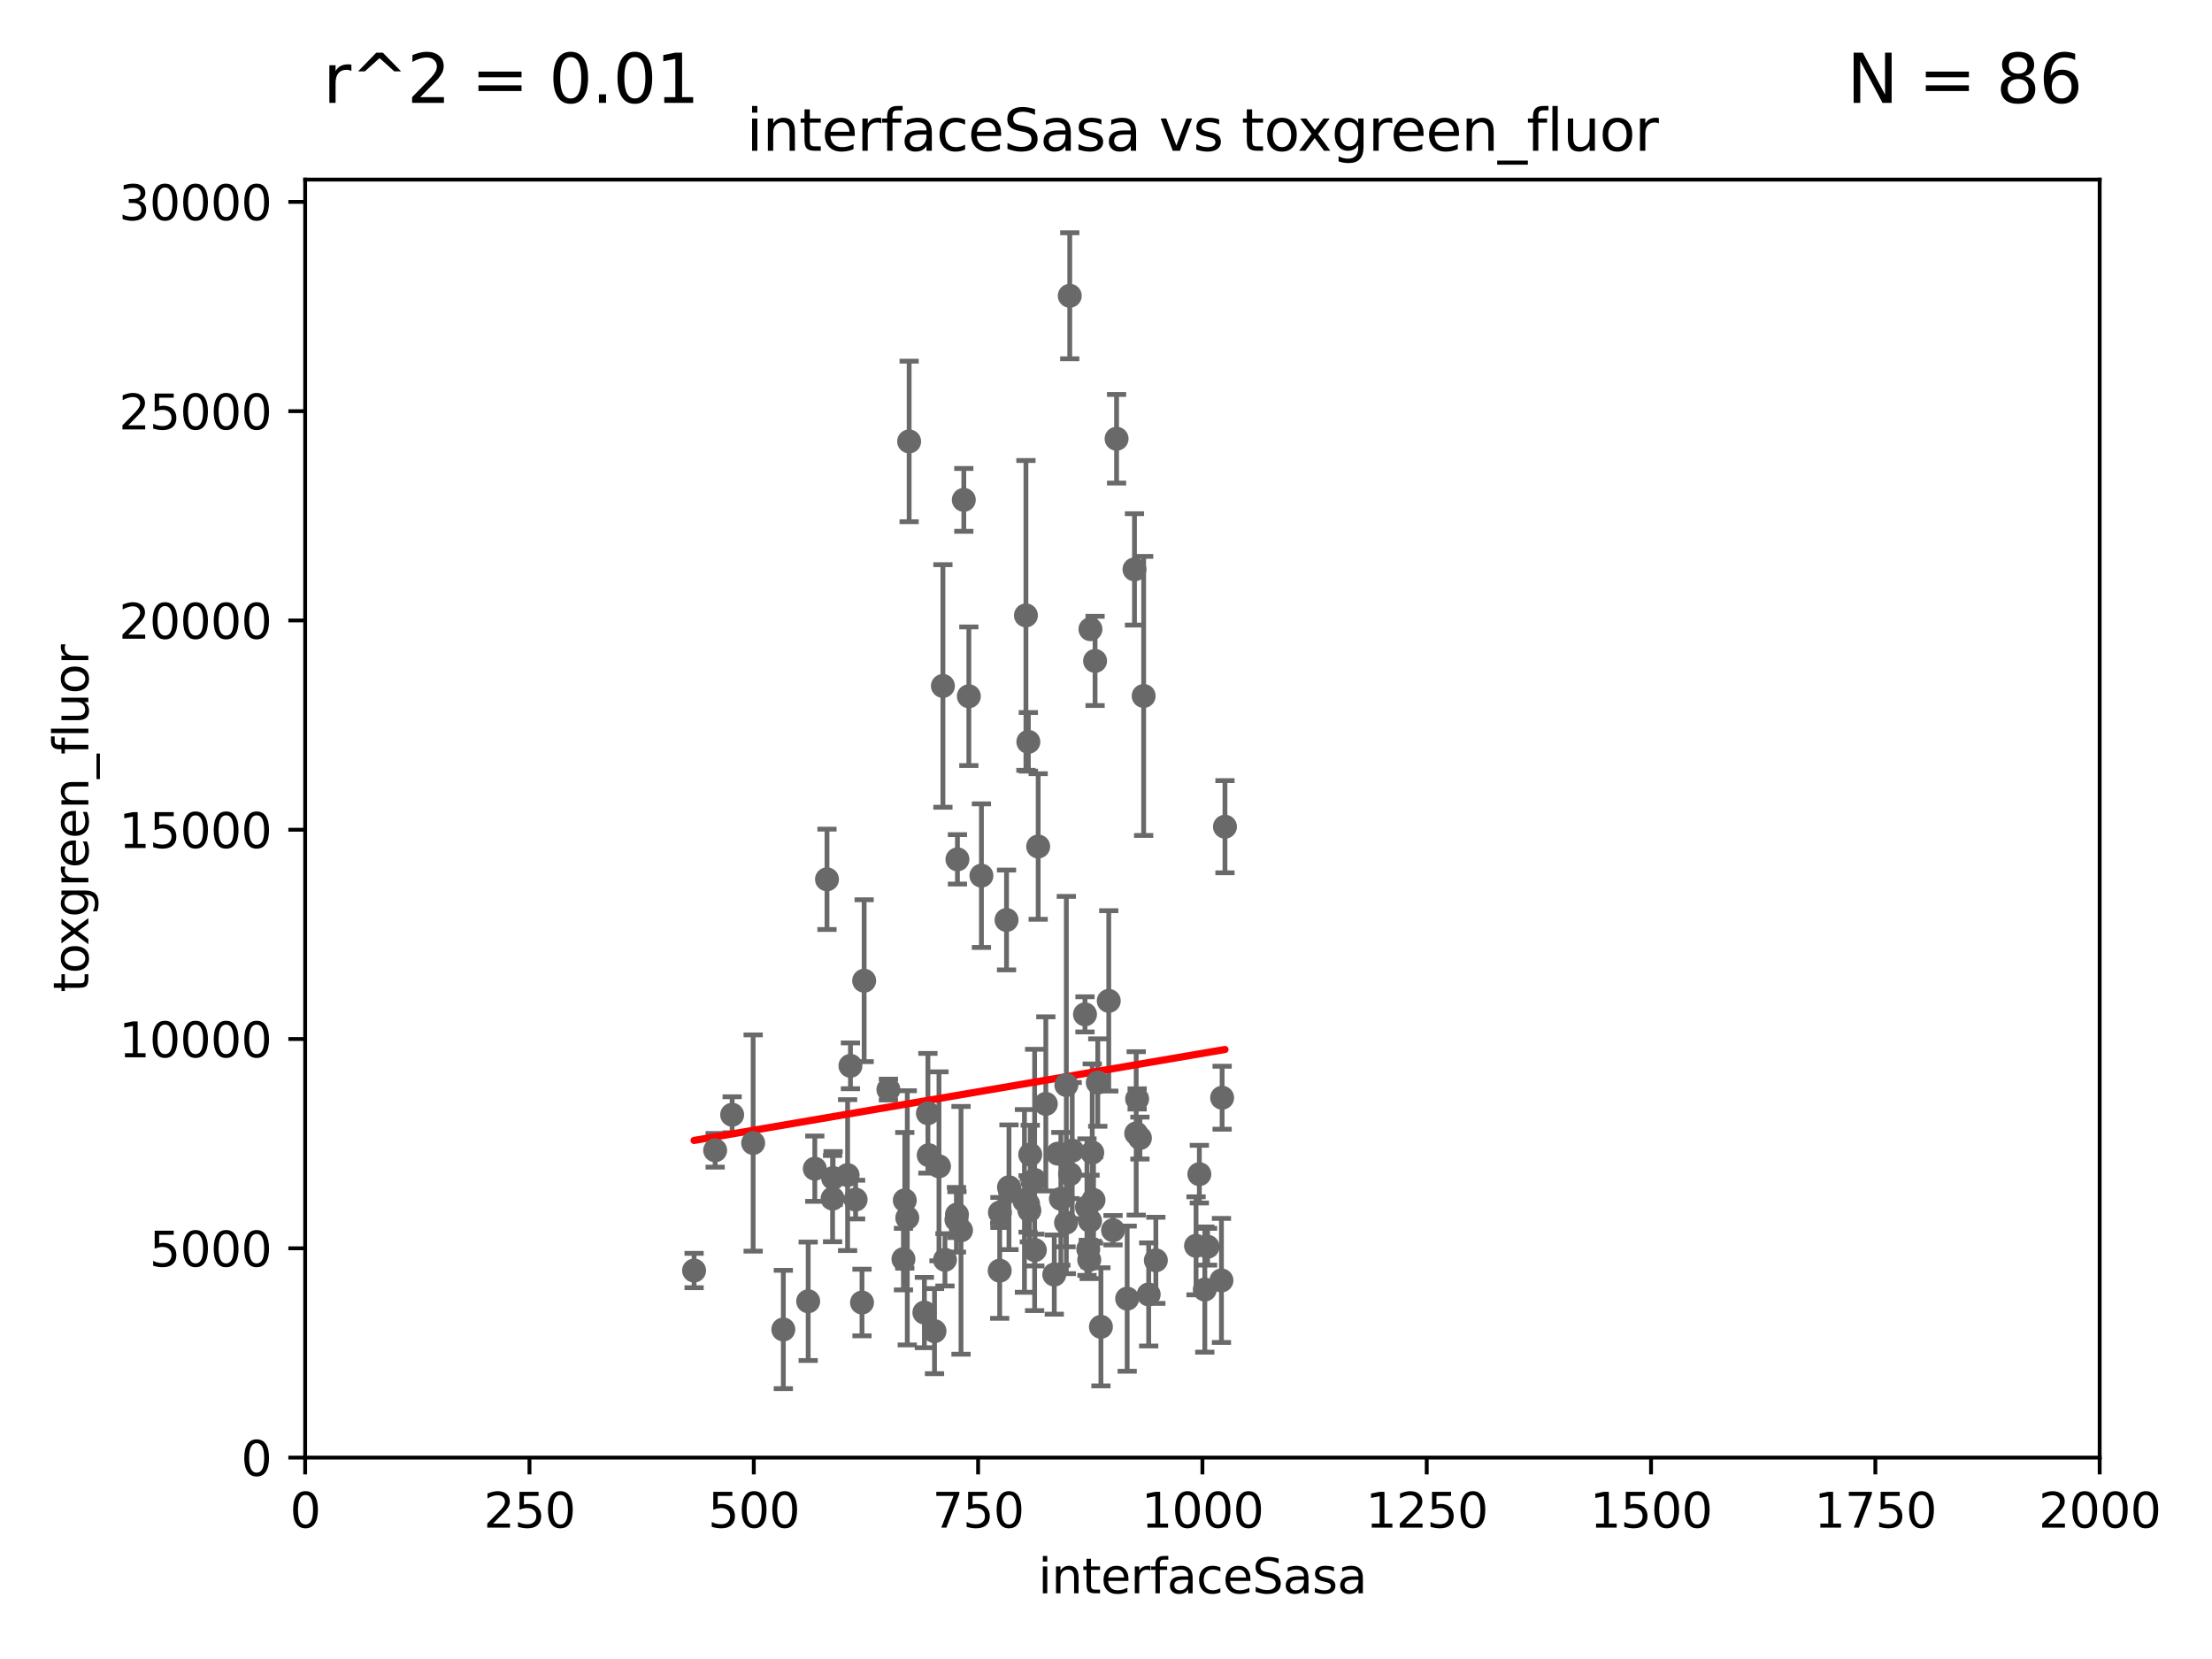 <?xml version="1.0" encoding="utf-8" standalone="no"?>
<!DOCTYPE svg PUBLIC "-//W3C//DTD SVG 1.1//EN"
  "http://www.w3.org/Graphics/SVG/1.1/DTD/svg11.dtd">
<svg xmlns:xlink="http://www.w3.org/1999/xlink" width="460.8pt" height="345.6pt" viewBox="0 0 460.8 345.6" xmlns="http://www.w3.org/2000/svg" version="1.1">
 <defs>
  <style type="text/css">*{stroke-linejoin: round; stroke-linecap: butt}</style>
 </defs>
 <g id="figure_1">
  <g id="patch_1">
   <path d="M 0 345.6 
L 460.8 345.6 
L 460.8 0 
L 0 0 
z
" style="fill: #ffffff"/>
  </g>
  <g id="axes_1">
   <g id="patch_2">
    <path d="M 63.571 303.64 
L 437.4 303.64 
L 437.4 37.411 
L 63.571 37.411 
z
" style="fill: #ffffff"/>
   </g>
   <g id="PathCollection_1">
    <defs>
     <path id="m77ae63d64b" d="M 0 1.118 
C 0.297 1.118 0.581 1 0.791 0.791 
C 1 0.581 1.118 0.297 1.118 0 
C 1.118 -0.297 1 -0.581 0.791 -0.791 
C 0.581 -1 0.297 -1.118 0 -1.118 
C -0.297 -1.118 -0.581 -1 -0.791 -0.791 
C -1 -0.581 -1.118 -0.297 -1.118 0 
C -1.118 0.297 -1 0.581 -0.791 0.791 
C -0.581 1 -0.297 1.118 0 1.118 
z
" style="stroke: #696969"/>
    </defs>
    <g clip-path="url(#p3a00e60083)">
     <use xlink:href="#m77ae63d64b" x="152.52" y="232.223" style="fill: #696969; stroke: #696969"/>
     <use xlink:href="#m77ae63d64b" x="227.159" y="131.072" style="fill: #696969; stroke: #696969"/>
     <use xlink:href="#m77ae63d64b" x="177.163" y="222.03" style="fill: #696969; stroke: #696969"/>
     <use xlink:href="#m77ae63d64b" x="214.615" y="240.521" style="fill: #696969; stroke: #696969"/>
     <use xlink:href="#m77ae63d64b" x="254.592" y="228.676" style="fill: #696969; stroke: #696969"/>
     <use xlink:href="#m77ae63d64b" x="222.138" y="226.03" style="fill: #696969; stroke: #696969"/>
     <use xlink:href="#m77ae63d64b" x="239.293" y="269.654" style="fill: #696969; stroke: #696969"/>
     <use xlink:href="#m77ae63d64b" x="208.256" y="264.702" style="fill: #696969; stroke: #696969"/>
     <use xlink:href="#m77ae63d64b" x="219.626" y="265.515" style="fill: #696969; stroke: #696969"/>
     <use xlink:href="#m77ae63d64b" x="214.434" y="252.159" style="fill: #696969; stroke: #696969"/>
     <use xlink:href="#m77ae63d64b" x="213.413" y="250.173" style="fill: #696969; stroke: #696969"/>
     <use xlink:href="#m77ae63d64b" x="220.998" y="249.733" style="fill: #696969; stroke: #696969"/>
     <use xlink:href="#m77ae63d64b" x="254.45" y="266.736" style="fill: #696969; stroke: #696969"/>
     <use xlink:href="#m77ae63d64b" x="230.976" y="208.501" style="fill: #696969; stroke: #696969"/>
     <use xlink:href="#m77ae63d64b" x="227.071" y="254.328" style="fill: #696969; stroke: #696969"/>
     <use xlink:href="#m77ae63d64b" x="193.469" y="240.644" style="fill: #696969; stroke: #696969"/>
     <use xlink:href="#m77ae63d64b" x="223.362" y="239.696" style="fill: #696969; stroke: #696969"/>
     <use xlink:href="#m77ae63d64b" x="180.019" y="204.3" style="fill: #696969; stroke: #696969"/>
     <use xlink:href="#m77ae63d64b" x="213.721" y="128.196" style="fill: #696969; stroke: #696969"/>
     <use xlink:href="#m77ae63d64b" x="228.686" y="225.52" style="fill: #696969; stroke: #696969"/>
     <use xlink:href="#m77ae63d64b" x="234.811" y="270.532" style="fill: #696969; stroke: #696969"/>
     <use xlink:href="#m77ae63d64b" x="209.68" y="191.647" style="fill: #696969; stroke: #696969"/>
     <use xlink:href="#m77ae63d64b" x="226.91" y="262.456" style="fill: #696969; stroke: #696969"/>
     <use xlink:href="#m77ae63d64b" x="188.486" y="250.052" style="fill: #696969; stroke: #696969"/>
     <use xlink:href="#m77ae63d64b" x="249.848" y="244.6" style="fill: #696969; stroke: #696969"/>
     <use xlink:href="#m77ae63d64b" x="222.078" y="254.705" style="fill: #696969; stroke: #696969"/>
     <use xlink:href="#m77ae63d64b" x="220.368" y="240.325" style="fill: #696969; stroke: #696969"/>
     <use xlink:href="#m77ae63d64b" x="222.85" y="61.614" style="fill: #696969; stroke: #696969"/>
     <use xlink:href="#m77ae63d64b" x="251.562" y="259.716" style="fill: #696969; stroke: #696969"/>
     <use xlink:href="#m77ae63d64b" x="227.8" y="249.972" style="fill: #696969; stroke: #696969"/>
     <use xlink:href="#m77ae63d64b" x="229.342" y="276.4" style="fill: #696969; stroke: #696969"/>
     <use xlink:href="#m77ae63d64b" x="201.828" y="145.041" style="fill: #696969; stroke: #696969"/>
     <use xlink:href="#m77ae63d64b" x="200.779" y="104.133" style="fill: #696969; stroke: #696969"/>
     <use xlink:href="#m77ae63d64b" x="214.224" y="154.539" style="fill: #696969; stroke: #696969"/>
     <use xlink:href="#m77ae63d64b" x="236.691" y="236.109" style="fill: #696969; stroke: #696969"/>
     <use xlink:href="#m77ae63d64b" x="210.404" y="248.131" style="fill: #696969; stroke: #696969"/>
     <use xlink:href="#m77ae63d64b" x="236.888" y="228.926" style="fill: #696969; stroke: #696969"/>
     <use xlink:href="#m77ae63d64b" x="215.531" y="245.803" style="fill: #696969; stroke: #696969"/>
     <use xlink:href="#m77ae63d64b" x="255.183" y="172.218" style="fill: #696969; stroke: #696969"/>
     <use xlink:href="#m77ae63d64b" x="226.435" y="251.464" style="fill: #696969; stroke: #696969"/>
     <use xlink:href="#m77ae63d64b" x="228.125" y="137.682" style="fill: #696969; stroke: #696969"/>
     <use xlink:href="#m77ae63d64b" x="196.426" y="142.898" style="fill: #696969; stroke: #696969"/>
     <use xlink:href="#m77ae63d64b" x="193.301" y="231.912" style="fill: #696969; stroke: #696969"/>
     <use xlink:href="#m77ae63d64b" x="237.467" y="237.081" style="fill: #696969; stroke: #696969"/>
     <use xlink:href="#m77ae63d64b" x="231.865" y="256.275" style="fill: #696969; stroke: #696969"/>
     <use xlink:href="#m77ae63d64b" x="163.18" y="276.953" style="fill: #696969; stroke: #696969"/>
     <use xlink:href="#m77ae63d64b" x="240.785" y="262.547" style="fill: #696969; stroke: #696969"/>
     <use xlink:href="#m77ae63d64b" x="250.983" y="268.638" style="fill: #696969; stroke: #696969"/>
     <use xlink:href="#m77ae63d64b" x="199.351" y="253.024" style="fill: #696969; stroke: #696969"/>
     <use xlink:href="#m77ae63d64b" x="199.454" y="179.021" style="fill: #696969; stroke: #696969"/>
     <use xlink:href="#m77ae63d64b" x="188.204" y="262.298" style="fill: #696969; stroke: #696969"/>
     <use xlink:href="#m77ae63d64b" x="236.334" y="118.613" style="fill: #696969; stroke: #696969"/>
     <use xlink:href="#m77ae63d64b" x="215.577" y="260.408" style="fill: #696969; stroke: #696969"/>
     <use xlink:href="#m77ae63d64b" x="192.565" y="273.425" style="fill: #696969; stroke: #696969"/>
     <use xlink:href="#m77ae63d64b" x="210.189" y="247.328" style="fill: #696969; stroke: #696969"/>
     <use xlink:href="#m77ae63d64b" x="156.896" y="238.109" style="fill: #696969; stroke: #696969"/>
     <use xlink:href="#m77ae63d64b" x="179.572" y="271.342" style="fill: #696969; stroke: #696969"/>
     <use xlink:href="#m77ae63d64b" x="214.168" y="250.798" style="fill: #696969; stroke: #696969"/>
     <use xlink:href="#m77ae63d64b" x="168.359" y="271.08" style="fill: #696969; stroke: #696969"/>
     <use xlink:href="#m77ae63d64b" x="148.98" y="239.627" style="fill: #696969; stroke: #696969"/>
     <use xlink:href="#m77ae63d64b" x="144.591" y="264.676" style="fill: #696969; stroke: #696969"/>
     <use xlink:href="#m77ae63d64b" x="208.303" y="252.58" style="fill: #696969; stroke: #696969"/>
     <use xlink:href="#m77ae63d64b" x="173.55" y="245.41" style="fill: #696969; stroke: #696969"/>
     <use xlink:href="#m77ae63d64b" x="176.57" y="244.793" style="fill: #696969; stroke: #696969"/>
     <use xlink:href="#m77ae63d64b" x="249.159" y="259.526" style="fill: #696969; stroke: #696969"/>
     <use xlink:href="#m77ae63d64b" x="222.903" y="244.598" style="fill: #696969; stroke: #696969"/>
     <use xlink:href="#m77ae63d64b" x="195.608" y="242.966" style="fill: #696969; stroke: #696969"/>
     <use xlink:href="#m77ae63d64b" x="217.863" y="229.961" style="fill: #696969; stroke: #696969"/>
     <use xlink:href="#m77ae63d64b" x="196.854" y="262.442" style="fill: #696969; stroke: #696969"/>
     <use xlink:href="#m77ae63d64b" x="227.536" y="240.105" style="fill: #696969; stroke: #696969"/>
     <use xlink:href="#m77ae63d64b" x="185.073" y="226.973" style="fill: #696969; stroke: #696969"/>
     <use xlink:href="#m77ae63d64b" x="169.74" y="243.461" style="fill: #696969; stroke: #696969"/>
     <use xlink:href="#m77ae63d64b" x="189.004" y="253.699" style="fill: #696969; stroke: #696969"/>
     <use xlink:href="#m77ae63d64b" x="204.449" y="182.415" style="fill: #696969; stroke: #696969"/>
     <use xlink:href="#m77ae63d64b" x="216.271" y="176.343" style="fill: #696969; stroke: #696969"/>
     <use xlink:href="#m77ae63d64b" x="226.708" y="260.213" style="fill: #696969; stroke: #696969"/>
     <use xlink:href="#m77ae63d64b" x="172.277" y="183.177" style="fill: #696969; stroke: #696969"/>
     <use xlink:href="#m77ae63d64b" x="199.245" y="254.099" style="fill: #696969; stroke: #696969"/>
     <use xlink:href="#m77ae63d64b" x="194.677" y="277.301" style="fill: #696969; stroke: #696969"/>
     <use xlink:href="#m77ae63d64b" x="238.245" y="144.977" style="fill: #696969; stroke: #696969"/>
     <use xlink:href="#m77ae63d64b" x="189.391" y="91.959" style="fill: #696969; stroke: #696969"/>
     <use xlink:href="#m77ae63d64b" x="226.024" y="211.31" style="fill: #696969; stroke: #696969"/>
     <use xlink:href="#m77ae63d64b" x="200.196" y="256.301" style="fill: #696969; stroke: #696969"/>
     <use xlink:href="#m77ae63d64b" x="232.604" y="91.401" style="fill: #696969; stroke: #696969"/>
     <use xlink:href="#m77ae63d64b" x="178.239" y="249.893" style="fill: #696969; stroke: #696969"/>
     <use xlink:href="#m77ae63d64b" x="173.441" y="249.694" style="fill: #696969; stroke: #696969"/>
    </g>
   </g>
   <g id="matplotlib.axis_1">
    <g id="xtick_1">
     <g id="line2d_1">
      <defs>
       <path id="m1876850433" d="M 0 0 
L 0 3.5 
" style="stroke: #000000; stroke-width: 0.8"/>
      </defs>
      <g>
       <use xlink:href="#m1876850433" x="63.571" y="303.64" style="stroke: #000000; stroke-width: 0.8"/>
      </g>
     </g>
     <g id="text_1">
      <!-- 0 -->
      <g transform="translate(60.39 318.238)scale(0.1 -0.1)">
       <defs>
        <path id="DejaVuSans-30" d="M 2034 4250 
Q 1547 4250 1301 3770 
Q 1056 3291 1056 2328 
Q 1056 1369 1301 889 
Q 1547 409 2034 409 
Q 2525 409 2770 889 
Q 3016 1369 3016 2328 
Q 3016 3291 2770 3770 
Q 2525 4250 2034 4250 
z
M 2034 4750 
Q 2819 4750 3233 4129 
Q 3647 3509 3647 2328 
Q 3647 1150 3233 529 
Q 2819 -91 2034 -91 
Q 1250 -91 836 529 
Q 422 1150 422 2328 
Q 422 3509 836 4129 
Q 1250 4750 2034 4750 
z
" transform="scale(0.016)"/>
       </defs>
       <use xlink:href="#DejaVuSans-30"/>
      </g>
     </g>
    </g>
    <g id="xtick_2">
     <g id="line2d_2">
      <g>
       <use xlink:href="#m1876850433" x="110.3" y="303.64" style="stroke: #000000; stroke-width: 0.8"/>
      </g>
     </g>
     <g id="text_2">
      <!-- 250 -->
      <g transform="translate(100.756 318.238)scale(0.1 -0.1)">
       <defs>
        <path id="DejaVuSans-32" d="M 1228 531 
L 3431 531 
L 3431 0 
L 469 0 
L 469 531 
Q 828 903 1448 1529 
Q 2069 2156 2228 2338 
Q 2531 2678 2651 2914 
Q 2772 3150 2772 3378 
Q 2772 3750 2511 3984 
Q 2250 4219 1831 4219 
Q 1534 4219 1204 4116 
Q 875 4013 500 3803 
L 500 4441 
Q 881 4594 1212 4672 
Q 1544 4750 1819 4750 
Q 2544 4750 2975 4387 
Q 3406 4025 3406 3419 
Q 3406 3131 3298 2873 
Q 3191 2616 2906 2266 
Q 2828 2175 2409 1742 
Q 1991 1309 1228 531 
z
" transform="scale(0.016)"/>
        <path id="DejaVuSans-35" d="M 691 4666 
L 3169 4666 
L 3169 4134 
L 1269 4134 
L 1269 2991 
Q 1406 3038 1543 3061 
Q 1681 3084 1819 3084 
Q 2600 3084 3056 2656 
Q 3513 2228 3513 1497 
Q 3513 744 3044 326 
Q 2575 -91 1722 -91 
Q 1428 -91 1123 -41 
Q 819 9 494 109 
L 494 744 
Q 775 591 1075 516 
Q 1375 441 1709 441 
Q 2250 441 2565 725 
Q 2881 1009 2881 1497 
Q 2881 1984 2565 2268 
Q 2250 2553 1709 2553 
Q 1456 2553 1204 2497 
Q 953 2441 691 2322 
L 691 4666 
z
" transform="scale(0.016)"/>
       </defs>
       <use xlink:href="#DejaVuSans-32"/>
       <use xlink:href="#DejaVuSans-35" x="63.623"/>
       <use xlink:href="#DejaVuSans-30" x="127.246"/>
      </g>
     </g>
    </g>
    <g id="xtick_3">
     <g id="line2d_3">
      <g>
       <use xlink:href="#m1876850433" x="157.028" y="303.64" style="stroke: #000000; stroke-width: 0.8"/>
      </g>
     </g>
     <g id="text_3">
      <!-- 500 -->
      <g transform="translate(147.485 318.238)scale(0.1 -0.1)">
       <use xlink:href="#DejaVuSans-35"/>
       <use xlink:href="#DejaVuSans-30" x="63.623"/>
       <use xlink:href="#DejaVuSans-30" x="127.246"/>
      </g>
     </g>
    </g>
    <g id="xtick_4">
     <g id="line2d_4">
      <g>
       <use xlink:href="#m1876850433" x="203.757" y="303.64" style="stroke: #000000; stroke-width: 0.8"/>
      </g>
     </g>
     <g id="text_4">
      <!-- 750 -->
      <g transform="translate(194.213 318.238)scale(0.1 -0.1)">
       <defs>
        <path id="DejaVuSans-37" d="M 525 4666 
L 3525 4666 
L 3525 4397 
L 1831 0 
L 1172 0 
L 2766 4134 
L 525 4134 
L 525 4666 
z
" transform="scale(0.016)"/>
       </defs>
       <use xlink:href="#DejaVuSans-37"/>
       <use xlink:href="#DejaVuSans-35" x="63.623"/>
       <use xlink:href="#DejaVuSans-30" x="127.246"/>
      </g>
     </g>
    </g>
    <g id="xtick_5">
     <g id="line2d_5">
      <g>
       <use xlink:href="#m1876850433" x="250.486" y="303.64" style="stroke: #000000; stroke-width: 0.8"/>
      </g>
     </g>
     <g id="text_5">
      <!-- 1000 -->
      <g transform="translate(237.761 318.238)scale(0.1 -0.1)">
       <defs>
        <path id="DejaVuSans-31" d="M 794 531 
L 1825 531 
L 1825 4091 
L 703 3866 
L 703 4441 
L 1819 4666 
L 2450 4666 
L 2450 531 
L 3481 531 
L 3481 0 
L 794 0 
L 794 531 
z
" transform="scale(0.016)"/>
       </defs>
       <use xlink:href="#DejaVuSans-31"/>
       <use xlink:href="#DejaVuSans-30" x="63.623"/>
       <use xlink:href="#DejaVuSans-30" x="127.246"/>
       <use xlink:href="#DejaVuSans-30" x="190.869"/>
      </g>
     </g>
    </g>
    <g id="xtick_6">
     <g id="line2d_6">
      <g>
       <use xlink:href="#m1876850433" x="297.214" y="303.64" style="stroke: #000000; stroke-width: 0.8"/>
      </g>
     </g>
     <g id="text_6">
      <!-- 1250 -->
      <g transform="translate(284.489 318.238)scale(0.1 -0.1)">
       <use xlink:href="#DejaVuSans-31"/>
       <use xlink:href="#DejaVuSans-32" x="63.623"/>
       <use xlink:href="#DejaVuSans-35" x="127.246"/>
       <use xlink:href="#DejaVuSans-30" x="190.869"/>
      </g>
     </g>
    </g>
    <g id="xtick_7">
     <g id="line2d_7">
      <g>
       <use xlink:href="#m1876850433" x="343.943" y="303.64" style="stroke: #000000; stroke-width: 0.8"/>
      </g>
     </g>
     <g id="text_7">
      <!-- 1500 -->
      <g transform="translate(331.218 318.238)scale(0.1 -0.1)">
       <use xlink:href="#DejaVuSans-31"/>
       <use xlink:href="#DejaVuSans-35" x="63.623"/>
       <use xlink:href="#DejaVuSans-30" x="127.246"/>
       <use xlink:href="#DejaVuSans-30" x="190.869"/>
      </g>
     </g>
    </g>
    <g id="xtick_8">
     <g id="line2d_8">
      <g>
       <use xlink:href="#m1876850433" x="390.671" y="303.64" style="stroke: #000000; stroke-width: 0.8"/>
      </g>
     </g>
     <g id="text_8">
      <!-- 1750 -->
      <g transform="translate(377.946 318.238)scale(0.1 -0.1)">
       <use xlink:href="#DejaVuSans-31"/>
       <use xlink:href="#DejaVuSans-37" x="63.623"/>
       <use xlink:href="#DejaVuSans-35" x="127.246"/>
       <use xlink:href="#DejaVuSans-30" x="190.869"/>
      </g>
     </g>
    </g>
    <g id="xtick_9">
     <g id="line2d_9">
      <g>
       <use xlink:href="#m1876850433" x="437.4" y="303.64" style="stroke: #000000; stroke-width: 0.8"/>
      </g>
     </g>
     <g id="text_9">
      <!-- 2000 -->
      <g transform="translate(424.675 318.238)scale(0.1 -0.1)">
       <use xlink:href="#DejaVuSans-32"/>
       <use xlink:href="#DejaVuSans-30" x="63.623"/>
       <use xlink:href="#DejaVuSans-30" x="127.246"/>
       <use xlink:href="#DejaVuSans-30" x="190.869"/>
      </g>
     </g>
    </g>
    <g id="text_10">
     <!-- interfaceSasa -->
     <g transform="translate(216.279 331.917)scale(0.1 -0.1)">
      <defs>
       <path id="DejaVuSans-69" d="M 603 3500 
L 1178 3500 
L 1178 0 
L 603 0 
L 603 3500 
z
M 603 4863 
L 1178 4863 
L 1178 4134 
L 603 4134 
L 603 4863 
z
" transform="scale(0.016)"/>
       <path id="DejaVuSans-6e" d="M 3513 2113 
L 3513 0 
L 2938 0 
L 2938 2094 
Q 2938 2591 2744 2837 
Q 2550 3084 2163 3084 
Q 1697 3084 1428 2787 
Q 1159 2491 1159 1978 
L 1159 0 
L 581 0 
L 581 3500 
L 1159 3500 
L 1159 2956 
Q 1366 3272 1645 3428 
Q 1925 3584 2291 3584 
Q 2894 3584 3203 3211 
Q 3513 2838 3513 2113 
z
" transform="scale(0.016)"/>
       <path id="DejaVuSans-74" d="M 1172 4494 
L 1172 3500 
L 2356 3500 
L 2356 3053 
L 1172 3053 
L 1172 1153 
Q 1172 725 1289 603 
Q 1406 481 1766 481 
L 2356 481 
L 2356 0 
L 1766 0 
Q 1100 0 847 248 
Q 594 497 594 1153 
L 594 3053 
L 172 3053 
L 172 3500 
L 594 3500 
L 594 4494 
L 1172 4494 
z
" transform="scale(0.016)"/>
       <path id="DejaVuSans-65" d="M 3597 1894 
L 3597 1613 
L 953 1613 
Q 991 1019 1311 708 
Q 1631 397 2203 397 
Q 2534 397 2845 478 
Q 3156 559 3463 722 
L 3463 178 
Q 3153 47 2828 -22 
Q 2503 -91 2169 -91 
Q 1331 -91 842 396 
Q 353 884 353 1716 
Q 353 2575 817 3079 
Q 1281 3584 2069 3584 
Q 2775 3584 3186 3129 
Q 3597 2675 3597 1894 
z
M 3022 2063 
Q 3016 2534 2758 2815 
Q 2500 3097 2075 3097 
Q 1594 3097 1305 2825 
Q 1016 2553 972 2059 
L 3022 2063 
z
" transform="scale(0.016)"/>
       <path id="DejaVuSans-72" d="M 2631 2963 
Q 2534 3019 2420 3045 
Q 2306 3072 2169 3072 
Q 1681 3072 1420 2755 
Q 1159 2438 1159 1844 
L 1159 0 
L 581 0 
L 581 3500 
L 1159 3500 
L 1159 2956 
Q 1341 3275 1631 3429 
Q 1922 3584 2338 3584 
Q 2397 3584 2469 3576 
Q 2541 3569 2628 3553 
L 2631 2963 
z
" transform="scale(0.016)"/>
       <path id="DejaVuSans-66" d="M 2375 4863 
L 2375 4384 
L 1825 4384 
Q 1516 4384 1395 4259 
Q 1275 4134 1275 3809 
L 1275 3500 
L 2222 3500 
L 2222 3053 
L 1275 3053 
L 1275 0 
L 697 0 
L 697 3053 
L 147 3053 
L 147 3500 
L 697 3500 
L 697 3744 
Q 697 4328 969 4595 
Q 1241 4863 1831 4863 
L 2375 4863 
z
" transform="scale(0.016)"/>
       <path id="DejaVuSans-61" d="M 2194 1759 
Q 1497 1759 1228 1600 
Q 959 1441 959 1056 
Q 959 750 1161 570 
Q 1363 391 1709 391 
Q 2188 391 2477 730 
Q 2766 1069 2766 1631 
L 2766 1759 
L 2194 1759 
z
M 3341 1997 
L 3341 0 
L 2766 0 
L 2766 531 
Q 2569 213 2275 61 
Q 1981 -91 1556 -91 
Q 1019 -91 701 211 
Q 384 513 384 1019 
Q 384 1609 779 1909 
Q 1175 2209 1959 2209 
L 2766 2209 
L 2766 2266 
Q 2766 2663 2505 2880 
Q 2244 3097 1772 3097 
Q 1472 3097 1187 3025 
Q 903 2953 641 2809 
L 641 3341 
Q 956 3463 1253 3523 
Q 1550 3584 1831 3584 
Q 2591 3584 2966 3190 
Q 3341 2797 3341 1997 
z
" transform="scale(0.016)"/>
       <path id="DejaVuSans-63" d="M 3122 3366 
L 3122 2828 
Q 2878 2963 2633 3030 
Q 2388 3097 2138 3097 
Q 1578 3097 1268 2742 
Q 959 2388 959 1747 
Q 959 1106 1268 751 
Q 1578 397 2138 397 
Q 2388 397 2633 464 
Q 2878 531 3122 666 
L 3122 134 
Q 2881 22 2623 -34 
Q 2366 -91 2075 -91 
Q 1284 -91 818 406 
Q 353 903 353 1747 
Q 353 2603 823 3093 
Q 1294 3584 2113 3584 
Q 2378 3584 2631 3529 
Q 2884 3475 3122 3366 
z
" transform="scale(0.016)"/>
       <path id="DejaVuSans-53" d="M 3425 4513 
L 3425 3897 
Q 3066 4069 2747 4153 
Q 2428 4238 2131 4238 
Q 1616 4238 1336 4038 
Q 1056 3838 1056 3469 
Q 1056 3159 1242 3001 
Q 1428 2844 1947 2747 
L 2328 2669 
Q 3034 2534 3370 2195 
Q 3706 1856 3706 1288 
Q 3706 609 3251 259 
Q 2797 -91 1919 -91 
Q 1588 -91 1214 -16 
Q 841 59 441 206 
L 441 856 
Q 825 641 1194 531 
Q 1563 422 1919 422 
Q 2459 422 2753 634 
Q 3047 847 3047 1241 
Q 3047 1584 2836 1778 
Q 2625 1972 2144 2069 
L 1759 2144 
Q 1053 2284 737 2584 
Q 422 2884 422 3419 
Q 422 4038 858 4394 
Q 1294 4750 2059 4750 
Q 2388 4750 2728 4690 
Q 3069 4631 3425 4513 
z
" transform="scale(0.016)"/>
       <path id="DejaVuSans-73" d="M 2834 3397 
L 2834 2853 
Q 2591 2978 2328 3040 
Q 2066 3103 1784 3103 
Q 1356 3103 1142 2972 
Q 928 2841 928 2578 
Q 928 2378 1081 2264 
Q 1234 2150 1697 2047 
L 1894 2003 
Q 2506 1872 2764 1633 
Q 3022 1394 3022 966 
Q 3022 478 2636 193 
Q 2250 -91 1575 -91 
Q 1294 -91 989 -36 
Q 684 19 347 128 
L 347 722 
Q 666 556 975 473 
Q 1284 391 1588 391 
Q 1994 391 2212 530 
Q 2431 669 2431 922 
Q 2431 1156 2273 1281 
Q 2116 1406 1581 1522 
L 1381 1569 
Q 847 1681 609 1914 
Q 372 2147 372 2553 
Q 372 3047 722 3315 
Q 1072 3584 1716 3584 
Q 2034 3584 2315 3537 
Q 2597 3491 2834 3397 
z
" transform="scale(0.016)"/>
      </defs>
      <use xlink:href="#DejaVuSans-69"/>
      <use xlink:href="#DejaVuSans-6e" x="27.783"/>
      <use xlink:href="#DejaVuSans-74" x="91.162"/>
      <use xlink:href="#DejaVuSans-65" x="130.371"/>
      <use xlink:href="#DejaVuSans-72" x="191.895"/>
      <use xlink:href="#DejaVuSans-66" x="233.008"/>
      <use xlink:href="#DejaVuSans-61" x="268.213"/>
      <use xlink:href="#DejaVuSans-63" x="329.492"/>
      <use xlink:href="#DejaVuSans-65" x="384.473"/>
      <use xlink:href="#DejaVuSans-53" x="445.996"/>
      <use xlink:href="#DejaVuSans-61" x="509.473"/>
      <use xlink:href="#DejaVuSans-73" x="570.752"/>
      <use xlink:href="#DejaVuSans-61" x="622.852"/>
     </g>
    </g>
   </g>
   <g id="matplotlib.axis_2">
    <g id="ytick_1">
     <g id="line2d_10">
      <defs>
       <path id="m07e63dfcb8" d="M 0 0 
L -3.5 0 
" style="stroke: #000000; stroke-width: 0.8"/>
      </defs>
      <g>
       <use xlink:href="#m07e63dfcb8" x="63.571" y="303.64" style="stroke: #000000; stroke-width: 0.8"/>
      </g>
     </g>
     <g id="text_11">
      <!-- 0 -->
      <g transform="translate(50.209 307.439)scale(0.1 -0.1)">
       <use xlink:href="#DejaVuSans-30"/>
      </g>
     </g>
    </g>
    <g id="ytick_2">
     <g id="line2d_11">
      <g>
       <use xlink:href="#m07e63dfcb8" x="63.571" y="260.043" style="stroke: #000000; stroke-width: 0.8"/>
      </g>
     </g>
     <g id="text_12">
      <!-- 5000 -->
      <g transform="translate(31.121 263.843)scale(0.1 -0.1)">
       <use xlink:href="#DejaVuSans-35"/>
       <use xlink:href="#DejaVuSans-30" x="63.623"/>
       <use xlink:href="#DejaVuSans-30" x="127.246"/>
       <use xlink:href="#DejaVuSans-30" x="190.869"/>
      </g>
     </g>
    </g>
    <g id="ytick_3">
     <g id="line2d_12">
      <g>
       <use xlink:href="#m07e63dfcb8" x="63.571" y="216.447" style="stroke: #000000; stroke-width: 0.8"/>
      </g>
     </g>
     <g id="text_13">
      <!-- 10000 -->
      <g transform="translate(24.759 220.246)scale(0.1 -0.1)">
       <use xlink:href="#DejaVuSans-31"/>
       <use xlink:href="#DejaVuSans-30" x="63.623"/>
       <use xlink:href="#DejaVuSans-30" x="127.246"/>
       <use xlink:href="#DejaVuSans-30" x="190.869"/>
       <use xlink:href="#DejaVuSans-30" x="254.492"/>
      </g>
     </g>
    </g>
    <g id="ytick_4">
     <g id="line2d_13">
      <g>
       <use xlink:href="#m07e63dfcb8" x="63.571" y="172.85" style="stroke: #000000; stroke-width: 0.8"/>
      </g>
     </g>
     <g id="text_14">
      <!-- 15000 -->
      <g transform="translate(24.759 176.649)scale(0.1 -0.1)">
       <use xlink:href="#DejaVuSans-31"/>
       <use xlink:href="#DejaVuSans-35" x="63.623"/>
       <use xlink:href="#DejaVuSans-30" x="127.246"/>
       <use xlink:href="#DejaVuSans-30" x="190.869"/>
       <use xlink:href="#DejaVuSans-30" x="254.492"/>
      </g>
     </g>
    </g>
    <g id="ytick_5">
     <g id="line2d_14">
      <g>
       <use xlink:href="#m07e63dfcb8" x="63.571" y="129.254" style="stroke: #000000; stroke-width: 0.8"/>
      </g>
     </g>
     <g id="text_15">
      <!-- 20000 -->
      <g transform="translate(24.759 133.053)scale(0.1 -0.1)">
       <use xlink:href="#DejaVuSans-32"/>
       <use xlink:href="#DejaVuSans-30" x="63.623"/>
       <use xlink:href="#DejaVuSans-30" x="127.246"/>
       <use xlink:href="#DejaVuSans-30" x="190.869"/>
       <use xlink:href="#DejaVuSans-30" x="254.492"/>
      </g>
     </g>
    </g>
    <g id="ytick_6">
     <g id="line2d_15">
      <g>
       <use xlink:href="#m07e63dfcb8" x="63.571" y="85.657" style="stroke: #000000; stroke-width: 0.8"/>
      </g>
     </g>
     <g id="text_16">
      <!-- 25000 -->
      <g transform="translate(24.759 89.456)scale(0.1 -0.1)">
       <use xlink:href="#DejaVuSans-32"/>
       <use xlink:href="#DejaVuSans-35" x="63.623"/>
       <use xlink:href="#DejaVuSans-30" x="127.246"/>
       <use xlink:href="#DejaVuSans-30" x="190.869"/>
       <use xlink:href="#DejaVuSans-30" x="254.492"/>
      </g>
     </g>
    </g>
    <g id="ytick_7">
     <g id="line2d_16">
      <g>
       <use xlink:href="#m07e63dfcb8" x="63.571" y="42.06" style="stroke: #000000; stroke-width: 0.8"/>
      </g>
     </g>
     <g id="text_17">
      <!-- 30000 -->
      <g transform="translate(24.759 45.86)scale(0.1 -0.1)">
       <defs>
        <path id="DejaVuSans-33" d="M 2597 2516 
Q 3050 2419 3304 2112 
Q 3559 1806 3559 1356 
Q 3559 666 3084 287 
Q 2609 -91 1734 -91 
Q 1441 -91 1130 -33 
Q 819 25 488 141 
L 488 750 
Q 750 597 1062 519 
Q 1375 441 1716 441 
Q 2309 441 2620 675 
Q 2931 909 2931 1356 
Q 2931 1769 2642 2001 
Q 2353 2234 1838 2234 
L 1294 2234 
L 1294 2753 
L 1863 2753 
Q 2328 2753 2575 2939 
Q 2822 3125 2822 3475 
Q 2822 3834 2567 4026 
Q 2313 4219 1838 4219 
Q 1578 4219 1281 4162 
Q 984 4106 628 3988 
L 628 4550 
Q 988 4650 1302 4700 
Q 1616 4750 1894 4750 
Q 2613 4750 3031 4423 
Q 3450 4097 3450 3541 
Q 3450 3153 3228 2886 
Q 3006 2619 2597 2516 
z
" transform="scale(0.016)"/>
       </defs>
       <use xlink:href="#DejaVuSans-33"/>
       <use xlink:href="#DejaVuSans-30" x="63.623"/>
       <use xlink:href="#DejaVuSans-30" x="127.246"/>
       <use xlink:href="#DejaVuSans-30" x="190.869"/>
       <use xlink:href="#DejaVuSans-30" x="254.492"/>
      </g>
     </g>
    </g>
    <g id="text_18">
     <!-- toxgreen_fluor -->
     <g transform="translate(18.401 206.72)rotate(-90)scale(0.1 -0.1)">
      <defs>
       <path id="DejaVuSans-6f" d="M 1959 3097 
Q 1497 3097 1228 2736 
Q 959 2375 959 1747 
Q 959 1119 1226 758 
Q 1494 397 1959 397 
Q 2419 397 2687 759 
Q 2956 1122 2956 1747 
Q 2956 2369 2687 2733 
Q 2419 3097 1959 3097 
z
M 1959 3584 
Q 2709 3584 3137 3096 
Q 3566 2609 3566 1747 
Q 3566 888 3137 398 
Q 2709 -91 1959 -91 
Q 1206 -91 779 398 
Q 353 888 353 1747 
Q 353 2609 779 3096 
Q 1206 3584 1959 3584 
z
" transform="scale(0.016)"/>
       <path id="DejaVuSans-78" d="M 3513 3500 
L 2247 1797 
L 3578 0 
L 2900 0 
L 1881 1375 
L 863 0 
L 184 0 
L 1544 1831 
L 300 3500 
L 978 3500 
L 1906 2253 
L 2834 3500 
L 3513 3500 
z
" transform="scale(0.016)"/>
       <path id="DejaVuSans-67" d="M 2906 1791 
Q 2906 2416 2648 2759 
Q 2391 3103 1925 3103 
Q 1463 3103 1205 2759 
Q 947 2416 947 1791 
Q 947 1169 1205 825 
Q 1463 481 1925 481 
Q 2391 481 2648 825 
Q 2906 1169 2906 1791 
z
M 3481 434 
Q 3481 -459 3084 -895 
Q 2688 -1331 1869 -1331 
Q 1566 -1331 1297 -1286 
Q 1028 -1241 775 -1147 
L 775 -588 
Q 1028 -725 1275 -790 
Q 1522 -856 1778 -856 
Q 2344 -856 2625 -561 
Q 2906 -266 2906 331 
L 2906 616 
Q 2728 306 2450 153 
Q 2172 0 1784 0 
Q 1141 0 747 490 
Q 353 981 353 1791 
Q 353 2603 747 3093 
Q 1141 3584 1784 3584 
Q 2172 3584 2450 3431 
Q 2728 3278 2906 2969 
L 2906 3500 
L 3481 3500 
L 3481 434 
z
" transform="scale(0.016)"/>
       <path id="DejaVuSans-5f" d="M 3263 -1063 
L 3263 -1509 
L -63 -1509 
L -63 -1063 
L 3263 -1063 
z
" transform="scale(0.016)"/>
       <path id="DejaVuSans-6c" d="M 603 4863 
L 1178 4863 
L 1178 0 
L 603 0 
L 603 4863 
z
" transform="scale(0.016)"/>
       <path id="DejaVuSans-75" d="M 544 1381 
L 544 3500 
L 1119 3500 
L 1119 1403 
Q 1119 906 1312 657 
Q 1506 409 1894 409 
Q 2359 409 2629 706 
Q 2900 1003 2900 1516 
L 2900 3500 
L 3475 3500 
L 3475 0 
L 2900 0 
L 2900 538 
Q 2691 219 2414 64 
Q 2138 -91 1772 -91 
Q 1169 -91 856 284 
Q 544 659 544 1381 
z
M 1991 3584 
L 1991 3584 
z
" transform="scale(0.016)"/>
      </defs>
      <use xlink:href="#DejaVuSans-74"/>
      <use xlink:href="#DejaVuSans-6f" x="39.209"/>
      <use xlink:href="#DejaVuSans-78" x="97.266"/>
      <use xlink:href="#DejaVuSans-67" x="156.445"/>
      <use xlink:href="#DejaVuSans-72" x="219.922"/>
      <use xlink:href="#DejaVuSans-65" x="258.785"/>
      <use xlink:href="#DejaVuSans-65" x="320.309"/>
      <use xlink:href="#DejaVuSans-6e" x="381.832"/>
      <use xlink:href="#DejaVuSans-5f" x="445.211"/>
      <use xlink:href="#DejaVuSans-66" x="495.211"/>
      <use xlink:href="#DejaVuSans-6c" x="530.416"/>
      <use xlink:href="#DejaVuSans-75" x="558.199"/>
      <use xlink:href="#DejaVuSans-6f" x="621.578"/>
      <use xlink:href="#DejaVuSans-72" x="682.76"/>
     </g>
    </g>
   </g>
   <g id="LineCollection_1">
    <path d="M 152.52 235.969 
L 152.52 228.477 
" clip-path="url(#p3a00e60083)" style="fill: none; stroke: #696969"/>
    <path d="M 227.159 131.667 
L 227.159 130.476 
" clip-path="url(#p3a00e60083)" style="fill: none; stroke: #696969"/>
    <path d="M 177.163 226.799 
L 177.163 217.261 
" clip-path="url(#p3a00e60083)" style="fill: none; stroke: #696969"/>
    <path d="M 214.615 246.633 
L 214.615 234.409 
" clip-path="url(#p3a00e60083)" style="fill: none; stroke: #696969"/>
    <path d="M 254.592 235.234 
L 254.592 222.117 
" clip-path="url(#p3a00e60083)" style="fill: none; stroke: #696969"/>
    <path d="M 222.138 265.328 
L 222.138 186.732 
" clip-path="url(#p3a00e60083)" style="fill: none; stroke: #696969"/>
    <path d="M 239.293 280.391 
L 239.293 258.917 
" clip-path="url(#p3a00e60083)" style="fill: none; stroke: #696969"/>
    <path d="M 208.256 274.628 
L 208.256 254.777 
" clip-path="url(#p3a00e60083)" style="fill: none; stroke: #696969"/>
    <path d="M 219.626 273.765 
L 219.626 257.265 
" clip-path="url(#p3a00e60083)" style="fill: none; stroke: #696969"/>
    <path d="M 214.434 258.71 
L 214.434 245.608 
" clip-path="url(#p3a00e60083)" style="fill: none; stroke: #696969"/>
    <path d="M 213.413 269.205 
L 213.413 231.141 
" clip-path="url(#p3a00e60083)" style="fill: none; stroke: #696969"/>
    <path d="M 220.998 263.561 
L 220.998 235.905 
" clip-path="url(#p3a00e60083)" style="fill: none; stroke: #696969"/>
    <path d="M 254.45 279.652 
L 254.45 253.819 
" clip-path="url(#p3a00e60083)" style="fill: none; stroke: #696969"/>
    <path d="M 230.976 227.287 
L 230.976 189.715 
" clip-path="url(#p3a00e60083)" style="fill: none; stroke: #696969"/>
    <path d="M 227.071 263.842 
L 227.071 244.815 
" clip-path="url(#p3a00e60083)" style="fill: none; stroke: #696969"/>
    <path d="M 193.469 241.246 
L 193.469 240.043 
" clip-path="url(#p3a00e60083)" style="fill: none; stroke: #696969"/>
    <path d="M 223.362 253.884 
L 223.362 225.508 
" clip-path="url(#p3a00e60083)" style="fill: none; stroke: #696969"/>
    <path d="M 180.019 221.16 
L 180.019 187.439 
" clip-path="url(#p3a00e60083)" style="fill: none; stroke: #696969"/>
    <path d="M 213.721 160.459 
L 213.721 95.932 
" clip-path="url(#p3a00e60083)" style="fill: none; stroke: #696969"/>
    <path d="M 228.686 234.625 
L 228.686 216.415 
" clip-path="url(#p3a00e60083)" style="fill: none; stroke: #696969"/>
    <path d="M 234.811 285.649 
L 234.811 255.415 
" clip-path="url(#p3a00e60083)" style="fill: none; stroke: #696969"/>
    <path d="M 209.68 202.046 
L 209.68 181.247 
" clip-path="url(#p3a00e60083)" style="fill: none; stroke: #696969"/>
    <path d="M 226.91 266.354 
L 226.91 258.558 
" clip-path="url(#p3a00e60083)" style="fill: none; stroke: #696969"/>
    <path d="M 188.486 264.188 
L 188.486 235.916 
" clip-path="url(#p3a00e60083)" style="fill: none; stroke: #696969"/>
    <path d="M 249.848 250.608 
L 249.848 238.592 
" clip-path="url(#p3a00e60083)" style="fill: none; stroke: #696969"/>
    <path d="M 222.078 259.736 
L 222.078 249.674 
" clip-path="url(#p3a00e60083)" style="fill: none; stroke: #696969"/>
    <path d="M 220.368 241.126 
L 220.368 239.524 
" clip-path="url(#p3a00e60083)" style="fill: none; stroke: #696969"/>
    <path d="M 222.85 74.739 
L 222.85 48.489 
" clip-path="url(#p3a00e60083)" style="fill: none; stroke: #696969"/>
    <path d="M 251.562 263.544 
L 251.562 255.889 
" clip-path="url(#p3a00e60083)" style="fill: none; stroke: #696969"/>
    <path d="M 227.8 258.962 
L 227.8 240.982 
" clip-path="url(#p3a00e60083)" style="fill: none; stroke: #696969"/>
    <path d="M 229.342 288.705 
L 229.342 264.096 
" clip-path="url(#p3a00e60083)" style="fill: none; stroke: #696969"/>
    <path d="M 201.828 159.479 
L 201.828 130.604 
" clip-path="url(#p3a00e60083)" style="fill: none; stroke: #696969"/>
    <path d="M 200.779 110.676 
L 200.779 97.591 
" clip-path="url(#p3a00e60083)" style="fill: none; stroke: #696969"/>
    <path d="M 214.224 160.647 
L 214.224 148.431 
" clip-path="url(#p3a00e60083)" style="fill: none; stroke: #696969"/>
    <path d="M 236.691 253.129 
L 236.691 219.089 
" clip-path="url(#p3a00e60083)" style="fill: none; stroke: #696969"/>
    <path d="M 210.404 249.826 
L 210.404 246.437 
" clip-path="url(#p3a00e60083)" style="fill: none; stroke: #696969"/>
    <path d="M 236.888 231.027 
L 236.888 226.825 
" clip-path="url(#p3a00e60083)" style="fill: none; stroke: #696969"/>
    <path d="M 215.531 273.02 
L 215.531 218.585 
" clip-path="url(#p3a00e60083)" style="fill: none; stroke: #696969"/>
    <path d="M 255.183 181.817 
L 255.183 162.618 
" clip-path="url(#p3a00e60083)" style="fill: none; stroke: #696969"/>
    <path d="M 226.435 265.691 
L 226.435 237.236 
" clip-path="url(#p3a00e60083)" style="fill: none; stroke: #696969"/>
    <path d="M 228.125 146.974 
L 228.125 128.391 
" clip-path="url(#p3a00e60083)" style="fill: none; stroke: #696969"/>
    <path d="M 196.426 168.162 
L 196.426 117.633 
" clip-path="url(#p3a00e60083)" style="fill: none; stroke: #696969"/>
    <path d="M 193.301 244.381 
L 193.301 219.443 
" clip-path="url(#p3a00e60083)" style="fill: none; stroke: #696969"/>
    <path d="M 237.467 241.447 
L 237.467 232.714 
" clip-path="url(#p3a00e60083)" style="fill: none; stroke: #696969"/>
    <path d="M 231.865 259.338 
L 231.865 253.212 
" clip-path="url(#p3a00e60083)" style="fill: none; stroke: #696969"/>
    <path d="M 163.18 289.278 
L 163.18 264.629 
" clip-path="url(#p3a00e60083)" style="fill: none; stroke: #696969"/>
    <path d="M 240.785 271.518 
L 240.785 253.576 
" clip-path="url(#p3a00e60083)" style="fill: none; stroke: #696969"/>
    <path d="M 250.983 281.677 
L 250.983 255.599 
" clip-path="url(#p3a00e60083)" style="fill: none; stroke: #696969"/>
    <path d="M 199.351 257.802 
L 199.351 248.245 
" clip-path="url(#p3a00e60083)" style="fill: none; stroke: #696969"/>
    <path d="M 199.454 184.169 
L 199.454 173.873 
" clip-path="url(#p3a00e60083)" style="fill: none; stroke: #696969"/>
    <path d="M 188.204 268.71 
L 188.204 255.885 
" clip-path="url(#p3a00e60083)" style="fill: none; stroke: #696969"/>
    <path d="M 236.334 130.215 
L 236.334 107.01 
" clip-path="url(#p3a00e60083)" style="fill: none; stroke: #696969"/>
    <path d="M 215.577 263.721 
L 215.577 257.095 
" clip-path="url(#p3a00e60083)" style="fill: none; stroke: #696969"/>
    <path d="M 192.565 280.747 
L 192.565 266.102 
" clip-path="url(#p3a00e60083)" style="fill: none; stroke: #696969"/>
    <path d="M 210.189 260.318 
L 210.189 234.339 
" clip-path="url(#p3a00e60083)" style="fill: none; stroke: #696969"/>
    <path d="M 156.896 260.631 
L 156.896 215.588 
" clip-path="url(#p3a00e60083)" style="fill: none; stroke: #696969"/>
    <path d="M 179.572 278.281 
L 179.572 264.403 
" clip-path="url(#p3a00e60083)" style="fill: none; stroke: #696969"/>
    <path d="M 214.168 256.676 
L 214.168 244.919 
" clip-path="url(#p3a00e60083)" style="fill: none; stroke: #696969"/>
    <path d="M 168.359 283.414 
L 168.359 258.746 
" clip-path="url(#p3a00e60083)" style="fill: none; stroke: #696969"/>
    <path d="M 148.98 243.138 
L 148.98 236.116 
" clip-path="url(#p3a00e60083)" style="fill: none; stroke: #696969"/>
    <path d="M 144.591 268.255 
L 144.591 261.097 
" clip-path="url(#p3a00e60083)" style="fill: none; stroke: #696969"/>
    <path d="M 208.303 255.705 
L 208.303 249.454 
" clip-path="url(#p3a00e60083)" style="fill: none; stroke: #696969"/>
    <path d="M 173.55 250.927 
L 173.55 239.893 
" clip-path="url(#p3a00e60083)" style="fill: none; stroke: #696969"/>
    <path d="M 176.57 260.508 
L 176.57 229.078 
" clip-path="url(#p3a00e60083)" style="fill: none; stroke: #696969"/>
    <path d="M 249.159 269.736 
L 249.159 249.315 
" clip-path="url(#p3a00e60083)" style="fill: none; stroke: #696969"/>
    <path d="M 222.903 249.691 
L 222.903 239.504 
" clip-path="url(#p3a00e60083)" style="fill: none; stroke: #696969"/>
    <path d="M 195.608 262.647 
L 195.608 223.286 
" clip-path="url(#p3a00e60083)" style="fill: none; stroke: #696969"/>
    <path d="M 217.863 248.102 
L 217.863 211.82 
" clip-path="url(#p3a00e60083)" style="fill: none; stroke: #696969"/>
    <path d="M 196.854 267.889 
L 196.854 256.994 
" clip-path="url(#p3a00e60083)" style="fill: none; stroke: #696969"/>
    <path d="M 227.536 258.579 
L 227.536 221.631 
" clip-path="url(#p3a00e60083)" style="fill: none; stroke: #696969"/>
    <path d="M 185.073 229.144 
L 185.073 224.802 
" clip-path="url(#p3a00e60083)" style="fill: none; stroke: #696969"/>
    <path d="M 169.74 250.265 
L 169.74 236.656 
" clip-path="url(#p3a00e60083)" style="fill: none; stroke: #696969"/>
    <path d="M 189.004 280.175 
L 189.004 227.223 
" clip-path="url(#p3a00e60083)" style="fill: none; stroke: #696969"/>
    <path d="M 204.449 197.369 
L 204.449 167.462 
" clip-path="url(#p3a00e60083)" style="fill: none; stroke: #696969"/>
    <path d="M 216.271 191.506 
L 216.271 161.179 
" clip-path="url(#p3a00e60083)" style="fill: none; stroke: #696969"/>
    <path d="M 226.708 262.065 
L 226.708 258.361 
" clip-path="url(#p3a00e60083)" style="fill: none; stroke: #696969"/>
    <path d="M 172.277 193.626 
L 172.277 172.728 
" clip-path="url(#p3a00e60083)" style="fill: none; stroke: #696969"/>
    <path d="M 199.245 260.833 
L 199.245 247.364 
" clip-path="url(#p3a00e60083)" style="fill: none; stroke: #696969"/>
    <path d="M 194.677 286.161 
L 194.677 268.441 
" clip-path="url(#p3a00e60083)" style="fill: none; stroke: #696969"/>
    <path d="M 238.245 174.043 
L 238.245 115.91 
" clip-path="url(#p3a00e60083)" style="fill: none; stroke: #696969"/>
    <path d="M 189.391 108.678 
L 189.391 75.24 
" clip-path="url(#p3a00e60083)" style="fill: none; stroke: #696969"/>
    <path d="M 226.024 214.975 
L 226.024 207.645 
" clip-path="url(#p3a00e60083)" style="fill: none; stroke: #696969"/>
    <path d="M 200.196 282.103 
L 200.196 230.498 
" clip-path="url(#p3a00e60083)" style="fill: none; stroke: #696969"/>
    <path d="M 232.604 100.632 
L 232.604 82.171 
" clip-path="url(#p3a00e60083)" style="fill: none; stroke: #696969"/>
    <path d="M 178.239 253.921 
L 178.239 245.866 
" clip-path="url(#p3a00e60083)" style="fill: none; stroke: #696969"/>
    <path d="M 173.441 258.675 
L 173.441 240.713 
" clip-path="url(#p3a00e60083)" style="fill: none; stroke: #696969"/>
   </g>
   <g id="line2d_17">
    <defs>
     <path id="m5c41a909d9" d="M 2 0 
L -2 -0 
" style="stroke: #696969"/>
    </defs>
    <g clip-path="url(#p3a00e60083)">
     <use xlink:href="#m5c41a909d9" x="152.52" y="235.969" style="fill: #696969; stroke: #696969"/>
     <use xlink:href="#m5c41a909d9" x="227.159" y="131.667" style="fill: #696969; stroke: #696969"/>
     <use xlink:href="#m5c41a909d9" x="177.163" y="226.799" style="fill: #696969; stroke: #696969"/>
     <use xlink:href="#m5c41a909d9" x="214.615" y="246.633" style="fill: #696969; stroke: #696969"/>
     <use xlink:href="#m5c41a909d9" x="254.592" y="235.234" style="fill: #696969; stroke: #696969"/>
     <use xlink:href="#m5c41a909d9" x="222.138" y="265.328" style="fill: #696969; stroke: #696969"/>
     <use xlink:href="#m5c41a909d9" x="239.293" y="280.391" style="fill: #696969; stroke: #696969"/>
     <use xlink:href="#m5c41a909d9" x="208.256" y="274.628" style="fill: #696969; stroke: #696969"/>
     <use xlink:href="#m5c41a909d9" x="219.626" y="273.765" style="fill: #696969; stroke: #696969"/>
     <use xlink:href="#m5c41a909d9" x="214.434" y="258.71" style="fill: #696969; stroke: #696969"/>
     <use xlink:href="#m5c41a909d9" x="213.413" y="269.205" style="fill: #696969; stroke: #696969"/>
     <use xlink:href="#m5c41a909d9" x="220.998" y="263.561" style="fill: #696969; stroke: #696969"/>
     <use xlink:href="#m5c41a909d9" x="254.45" y="279.652" style="fill: #696969; stroke: #696969"/>
     <use xlink:href="#m5c41a909d9" x="230.976" y="227.287" style="fill: #696969; stroke: #696969"/>
     <use xlink:href="#m5c41a909d9" x="227.071" y="263.842" style="fill: #696969; stroke: #696969"/>
     <use xlink:href="#m5c41a909d9" x="193.469" y="241.246" style="fill: #696969; stroke: #696969"/>
     <use xlink:href="#m5c41a909d9" x="223.362" y="253.884" style="fill: #696969; stroke: #696969"/>
     <use xlink:href="#m5c41a909d9" x="180.019" y="221.16" style="fill: #696969; stroke: #696969"/>
     <use xlink:href="#m5c41a909d9" x="213.721" y="160.459" style="fill: #696969; stroke: #696969"/>
     <use xlink:href="#m5c41a909d9" x="228.686" y="234.625" style="fill: #696969; stroke: #696969"/>
     <use xlink:href="#m5c41a909d9" x="234.811" y="285.649" style="fill: #696969; stroke: #696969"/>
     <use xlink:href="#m5c41a909d9" x="209.68" y="202.046" style="fill: #696969; stroke: #696969"/>
     <use xlink:href="#m5c41a909d9" x="226.91" y="266.354" style="fill: #696969; stroke: #696969"/>
     <use xlink:href="#m5c41a909d9" x="188.486" y="264.188" style="fill: #696969; stroke: #696969"/>
     <use xlink:href="#m5c41a909d9" x="249.848" y="250.608" style="fill: #696969; stroke: #696969"/>
     <use xlink:href="#m5c41a909d9" x="222.078" y="259.736" style="fill: #696969; stroke: #696969"/>
     <use xlink:href="#m5c41a909d9" x="220.368" y="241.126" style="fill: #696969; stroke: #696969"/>
     <use xlink:href="#m5c41a909d9" x="222.85" y="74.739" style="fill: #696969; stroke: #696969"/>
     <use xlink:href="#m5c41a909d9" x="251.562" y="263.544" style="fill: #696969; stroke: #696969"/>
     <use xlink:href="#m5c41a909d9" x="227.8" y="258.962" style="fill: #696969; stroke: #696969"/>
     <use xlink:href="#m5c41a909d9" x="229.342" y="288.705" style="fill: #696969; stroke: #696969"/>
     <use xlink:href="#m5c41a909d9" x="201.828" y="159.479" style="fill: #696969; stroke: #696969"/>
     <use xlink:href="#m5c41a909d9" x="200.779" y="110.676" style="fill: #696969; stroke: #696969"/>
     <use xlink:href="#m5c41a909d9" x="214.224" y="160.647" style="fill: #696969; stroke: #696969"/>
     <use xlink:href="#m5c41a909d9" x="236.691" y="253.129" style="fill: #696969; stroke: #696969"/>
     <use xlink:href="#m5c41a909d9" x="210.404" y="249.826" style="fill: #696969; stroke: #696969"/>
     <use xlink:href="#m5c41a909d9" x="236.888" y="231.027" style="fill: #696969; stroke: #696969"/>
     <use xlink:href="#m5c41a909d9" x="215.531" y="273.02" style="fill: #696969; stroke: #696969"/>
     <use xlink:href="#m5c41a909d9" x="255.183" y="181.817" style="fill: #696969; stroke: #696969"/>
     <use xlink:href="#m5c41a909d9" x="226.435" y="265.691" style="fill: #696969; stroke: #696969"/>
     <use xlink:href="#m5c41a909d9" x="228.125" y="146.974" style="fill: #696969; stroke: #696969"/>
     <use xlink:href="#m5c41a909d9" x="196.426" y="168.162" style="fill: #696969; stroke: #696969"/>
     <use xlink:href="#m5c41a909d9" x="193.301" y="244.381" style="fill: #696969; stroke: #696969"/>
     <use xlink:href="#m5c41a909d9" x="237.467" y="241.447" style="fill: #696969; stroke: #696969"/>
     <use xlink:href="#m5c41a909d9" x="231.865" y="259.338" style="fill: #696969; stroke: #696969"/>
     <use xlink:href="#m5c41a909d9" x="163.18" y="289.278" style="fill: #696969; stroke: #696969"/>
     <use xlink:href="#m5c41a909d9" x="240.785" y="271.518" style="fill: #696969; stroke: #696969"/>
     <use xlink:href="#m5c41a909d9" x="250.983" y="281.677" style="fill: #696969; stroke: #696969"/>
     <use xlink:href="#m5c41a909d9" x="199.351" y="257.802" style="fill: #696969; stroke: #696969"/>
     <use xlink:href="#m5c41a909d9" x="199.454" y="184.169" style="fill: #696969; stroke: #696969"/>
     <use xlink:href="#m5c41a909d9" x="188.204" y="268.71" style="fill: #696969; stroke: #696969"/>
     <use xlink:href="#m5c41a909d9" x="236.334" y="130.215" style="fill: #696969; stroke: #696969"/>
     <use xlink:href="#m5c41a909d9" x="215.577" y="263.721" style="fill: #696969; stroke: #696969"/>
     <use xlink:href="#m5c41a909d9" x="192.565" y="280.747" style="fill: #696969; stroke: #696969"/>
     <use xlink:href="#m5c41a909d9" x="210.189" y="260.318" style="fill: #696969; stroke: #696969"/>
     <use xlink:href="#m5c41a909d9" x="156.896" y="260.631" style="fill: #696969; stroke: #696969"/>
     <use xlink:href="#m5c41a909d9" x="179.572" y="278.281" style="fill: #696969; stroke: #696969"/>
     <use xlink:href="#m5c41a909d9" x="214.168" y="256.676" style="fill: #696969; stroke: #696969"/>
     <use xlink:href="#m5c41a909d9" x="168.359" y="283.414" style="fill: #696969; stroke: #696969"/>
     <use xlink:href="#m5c41a909d9" x="148.98" y="243.138" style="fill: #696969; stroke: #696969"/>
     <use xlink:href="#m5c41a909d9" x="144.591" y="268.255" style="fill: #696969; stroke: #696969"/>
     <use xlink:href="#m5c41a909d9" x="208.303" y="255.705" style="fill: #696969; stroke: #696969"/>
     <use xlink:href="#m5c41a909d9" x="173.55" y="250.927" style="fill: #696969; stroke: #696969"/>
     <use xlink:href="#m5c41a909d9" x="176.57" y="260.508" style="fill: #696969; stroke: #696969"/>
     <use xlink:href="#m5c41a909d9" x="249.159" y="269.736" style="fill: #696969; stroke: #696969"/>
     <use xlink:href="#m5c41a909d9" x="222.903" y="249.691" style="fill: #696969; stroke: #696969"/>
     <use xlink:href="#m5c41a909d9" x="195.608" y="262.647" style="fill: #696969; stroke: #696969"/>
     <use xlink:href="#m5c41a909d9" x="217.863" y="248.102" style="fill: #696969; stroke: #696969"/>
     <use xlink:href="#m5c41a909d9" x="196.854" y="267.889" style="fill: #696969; stroke: #696969"/>
     <use xlink:href="#m5c41a909d9" x="227.536" y="258.579" style="fill: #696969; stroke: #696969"/>
     <use xlink:href="#m5c41a909d9" x="185.073" y="229.144" style="fill: #696969; stroke: #696969"/>
     <use xlink:href="#m5c41a909d9" x="169.74" y="250.265" style="fill: #696969; stroke: #696969"/>
     <use xlink:href="#m5c41a909d9" x="189.004" y="280.175" style="fill: #696969; stroke: #696969"/>
     <use xlink:href="#m5c41a909d9" x="204.449" y="197.369" style="fill: #696969; stroke: #696969"/>
     <use xlink:href="#m5c41a909d9" x="216.271" y="191.506" style="fill: #696969; stroke: #696969"/>
     <use xlink:href="#m5c41a909d9" x="226.708" y="262.065" style="fill: #696969; stroke: #696969"/>
     <use xlink:href="#m5c41a909d9" x="172.277" y="193.626" style="fill: #696969; stroke: #696969"/>
     <use xlink:href="#m5c41a909d9" x="199.245" y="260.833" style="fill: #696969; stroke: #696969"/>
     <use xlink:href="#m5c41a909d9" x="194.677" y="286.161" style="fill: #696969; stroke: #696969"/>
     <use xlink:href="#m5c41a909d9" x="238.245" y="174.043" style="fill: #696969; stroke: #696969"/>
     <use xlink:href="#m5c41a909d9" x="189.391" y="108.678" style="fill: #696969; stroke: #696969"/>
     <use xlink:href="#m5c41a909d9" x="226.024" y="214.975" style="fill: #696969; stroke: #696969"/>
     <use xlink:href="#m5c41a909d9" x="200.196" y="282.103" style="fill: #696969; stroke: #696969"/>
     <use xlink:href="#m5c41a909d9" x="232.604" y="100.632" style="fill: #696969; stroke: #696969"/>
     <use xlink:href="#m5c41a909d9" x="178.239" y="253.921" style="fill: #696969; stroke: #696969"/>
     <use xlink:href="#m5c41a909d9" x="173.441" y="258.675" style="fill: #696969; stroke: #696969"/>
    </g>
   </g>
   <g id="line2d_18">
    <g clip-path="url(#p3a00e60083)">
     <use xlink:href="#m5c41a909d9" x="152.52" y="228.477" style="fill: #696969; stroke: #696969"/>
     <use xlink:href="#m5c41a909d9" x="227.159" y="130.476" style="fill: #696969; stroke: #696969"/>
     <use xlink:href="#m5c41a909d9" x="177.163" y="217.261" style="fill: #696969; stroke: #696969"/>
     <use xlink:href="#m5c41a909d9" x="214.615" y="234.409" style="fill: #696969; stroke: #696969"/>
     <use xlink:href="#m5c41a909d9" x="254.592" y="222.117" style="fill: #696969; stroke: #696969"/>
     <use xlink:href="#m5c41a909d9" x="222.138" y="186.732" style="fill: #696969; stroke: #696969"/>
     <use xlink:href="#m5c41a909d9" x="239.293" y="258.917" style="fill: #696969; stroke: #696969"/>
     <use xlink:href="#m5c41a909d9" x="208.256" y="254.777" style="fill: #696969; stroke: #696969"/>
     <use xlink:href="#m5c41a909d9" x="219.626" y="257.265" style="fill: #696969; stroke: #696969"/>
     <use xlink:href="#m5c41a909d9" x="214.434" y="245.608" style="fill: #696969; stroke: #696969"/>
     <use xlink:href="#m5c41a909d9" x="213.413" y="231.141" style="fill: #696969; stroke: #696969"/>
     <use xlink:href="#m5c41a909d9" x="220.998" y="235.905" style="fill: #696969; stroke: #696969"/>
     <use xlink:href="#m5c41a909d9" x="254.45" y="253.819" style="fill: #696969; stroke: #696969"/>
     <use xlink:href="#m5c41a909d9" x="230.976" y="189.715" style="fill: #696969; stroke: #696969"/>
     <use xlink:href="#m5c41a909d9" x="227.071" y="244.815" style="fill: #696969; stroke: #696969"/>
     <use xlink:href="#m5c41a909d9" x="193.469" y="240.043" style="fill: #696969; stroke: #696969"/>
     <use xlink:href="#m5c41a909d9" x="223.362" y="225.508" style="fill: #696969; stroke: #696969"/>
     <use xlink:href="#m5c41a909d9" x="180.019" y="187.439" style="fill: #696969; stroke: #696969"/>
     <use xlink:href="#m5c41a909d9" x="213.721" y="95.932" style="fill: #696969; stroke: #696969"/>
     <use xlink:href="#m5c41a909d9" x="228.686" y="216.415" style="fill: #696969; stroke: #696969"/>
     <use xlink:href="#m5c41a909d9" x="234.811" y="255.415" style="fill: #696969; stroke: #696969"/>
     <use xlink:href="#m5c41a909d9" x="209.68" y="181.247" style="fill: #696969; stroke: #696969"/>
     <use xlink:href="#m5c41a909d9" x="226.91" y="258.558" style="fill: #696969; stroke: #696969"/>
     <use xlink:href="#m5c41a909d9" x="188.486" y="235.916" style="fill: #696969; stroke: #696969"/>
     <use xlink:href="#m5c41a909d9" x="249.848" y="238.592" style="fill: #696969; stroke: #696969"/>
     <use xlink:href="#m5c41a909d9" x="222.078" y="249.674" style="fill: #696969; stroke: #696969"/>
     <use xlink:href="#m5c41a909d9" x="220.368" y="239.524" style="fill: #696969; stroke: #696969"/>
     <use xlink:href="#m5c41a909d9" x="222.85" y="48.489" style="fill: #696969; stroke: #696969"/>
     <use xlink:href="#m5c41a909d9" x="251.562" y="255.889" style="fill: #696969; stroke: #696969"/>
     <use xlink:href="#m5c41a909d9" x="227.8" y="240.982" style="fill: #696969; stroke: #696969"/>
     <use xlink:href="#m5c41a909d9" x="229.342" y="264.096" style="fill: #696969; stroke: #696969"/>
     <use xlink:href="#m5c41a909d9" x="201.828" y="130.604" style="fill: #696969; stroke: #696969"/>
     <use xlink:href="#m5c41a909d9" x="200.779" y="97.591" style="fill: #696969; stroke: #696969"/>
     <use xlink:href="#m5c41a909d9" x="214.224" y="148.431" style="fill: #696969; stroke: #696969"/>
     <use xlink:href="#m5c41a909d9" x="236.691" y="219.089" style="fill: #696969; stroke: #696969"/>
     <use xlink:href="#m5c41a909d9" x="210.404" y="246.437" style="fill: #696969; stroke: #696969"/>
     <use xlink:href="#m5c41a909d9" x="236.888" y="226.825" style="fill: #696969; stroke: #696969"/>
     <use xlink:href="#m5c41a909d9" x="215.531" y="218.585" style="fill: #696969; stroke: #696969"/>
     <use xlink:href="#m5c41a909d9" x="255.183" y="162.618" style="fill: #696969; stroke: #696969"/>
     <use xlink:href="#m5c41a909d9" x="226.435" y="237.236" style="fill: #696969; stroke: #696969"/>
     <use xlink:href="#m5c41a909d9" x="228.125" y="128.391" style="fill: #696969; stroke: #696969"/>
     <use xlink:href="#m5c41a909d9" x="196.426" y="117.633" style="fill: #696969; stroke: #696969"/>
     <use xlink:href="#m5c41a909d9" x="193.301" y="219.443" style="fill: #696969; stroke: #696969"/>
     <use xlink:href="#m5c41a909d9" x="237.467" y="232.714" style="fill: #696969; stroke: #696969"/>
     <use xlink:href="#m5c41a909d9" x="231.865" y="253.212" style="fill: #696969; stroke: #696969"/>
     <use xlink:href="#m5c41a909d9" x="163.18" y="264.629" style="fill: #696969; stroke: #696969"/>
     <use xlink:href="#m5c41a909d9" x="240.785" y="253.576" style="fill: #696969; stroke: #696969"/>
     <use xlink:href="#m5c41a909d9" x="250.983" y="255.599" style="fill: #696969; stroke: #696969"/>
     <use xlink:href="#m5c41a909d9" x="199.351" y="248.245" style="fill: #696969; stroke: #696969"/>
     <use xlink:href="#m5c41a909d9" x="199.454" y="173.873" style="fill: #696969; stroke: #696969"/>
     <use xlink:href="#m5c41a909d9" x="188.204" y="255.885" style="fill: #696969; stroke: #696969"/>
     <use xlink:href="#m5c41a909d9" x="236.334" y="107.01" style="fill: #696969; stroke: #696969"/>
     <use xlink:href="#m5c41a909d9" x="215.577" y="257.095" style="fill: #696969; stroke: #696969"/>
     <use xlink:href="#m5c41a909d9" x="192.565" y="266.102" style="fill: #696969; stroke: #696969"/>
     <use xlink:href="#m5c41a909d9" x="210.189" y="234.339" style="fill: #696969; stroke: #696969"/>
     <use xlink:href="#m5c41a909d9" x="156.896" y="215.588" style="fill: #696969; stroke: #696969"/>
     <use xlink:href="#m5c41a909d9" x="179.572" y="264.403" style="fill: #696969; stroke: #696969"/>
     <use xlink:href="#m5c41a909d9" x="214.168" y="244.919" style="fill: #696969; stroke: #696969"/>
     <use xlink:href="#m5c41a909d9" x="168.359" y="258.746" style="fill: #696969; stroke: #696969"/>
     <use xlink:href="#m5c41a909d9" x="148.98" y="236.116" style="fill: #696969; stroke: #696969"/>
     <use xlink:href="#m5c41a909d9" x="144.591" y="261.097" style="fill: #696969; stroke: #696969"/>
     <use xlink:href="#m5c41a909d9" x="208.303" y="249.454" style="fill: #696969; stroke: #696969"/>
     <use xlink:href="#m5c41a909d9" x="173.55" y="239.893" style="fill: #696969; stroke: #696969"/>
     <use xlink:href="#m5c41a909d9" x="176.57" y="229.078" style="fill: #696969; stroke: #696969"/>
     <use xlink:href="#m5c41a909d9" x="249.159" y="249.315" style="fill: #696969; stroke: #696969"/>
     <use xlink:href="#m5c41a909d9" x="222.903" y="239.504" style="fill: #696969; stroke: #696969"/>
     <use xlink:href="#m5c41a909d9" x="195.608" y="223.286" style="fill: #696969; stroke: #696969"/>
     <use xlink:href="#m5c41a909d9" x="217.863" y="211.82" style="fill: #696969; stroke: #696969"/>
     <use xlink:href="#m5c41a909d9" x="196.854" y="256.994" style="fill: #696969; stroke: #696969"/>
     <use xlink:href="#m5c41a909d9" x="227.536" y="221.631" style="fill: #696969; stroke: #696969"/>
     <use xlink:href="#m5c41a909d9" x="185.073" y="224.802" style="fill: #696969; stroke: #696969"/>
     <use xlink:href="#m5c41a909d9" x="169.74" y="236.656" style="fill: #696969; stroke: #696969"/>
     <use xlink:href="#m5c41a909d9" x="189.004" y="227.223" style="fill: #696969; stroke: #696969"/>
     <use xlink:href="#m5c41a909d9" x="204.449" y="167.462" style="fill: #696969; stroke: #696969"/>
     <use xlink:href="#m5c41a909d9" x="216.271" y="161.179" style="fill: #696969; stroke: #696969"/>
     <use xlink:href="#m5c41a909d9" x="226.708" y="258.361" style="fill: #696969; stroke: #696969"/>
     <use xlink:href="#m5c41a909d9" x="172.277" y="172.728" style="fill: #696969; stroke: #696969"/>
     <use xlink:href="#m5c41a909d9" x="199.245" y="247.364" style="fill: #696969; stroke: #696969"/>
     <use xlink:href="#m5c41a909d9" x="194.677" y="268.441" style="fill: #696969; stroke: #696969"/>
     <use xlink:href="#m5c41a909d9" x="238.245" y="115.91" style="fill: #696969; stroke: #696969"/>
     <use xlink:href="#m5c41a909d9" x="189.391" y="75.24" style="fill: #696969; stroke: #696969"/>
     <use xlink:href="#m5c41a909d9" x="226.024" y="207.645" style="fill: #696969; stroke: #696969"/>
     <use xlink:href="#m5c41a909d9" x="200.196" y="230.498" style="fill: #696969; stroke: #696969"/>
     <use xlink:href="#m5c41a909d9" x="232.604" y="82.171" style="fill: #696969; stroke: #696969"/>
     <use xlink:href="#m5c41a909d9" x="178.239" y="245.866" style="fill: #696969; stroke: #696969"/>
     <use xlink:href="#m5c41a909d9" x="173.441" y="240.713" style="fill: #696969; stroke: #696969"/>
    </g>
   </g>
   <g id="line2d_19">
    <path d="M 152.52 236.216 
L 227.159 223.43 
L 177.163 231.995 
L 214.615 225.579 
L 254.592 218.73 
L 222.138 224.29 
L 239.293 221.351 
L 208.256 226.668 
L 219.626 224.72 
L 214.434 225.61 
L 213.413 225.785 
L 220.998 224.485 
L 254.45 218.755 
L 230.976 222.776 
L 227.071 223.445 
L 193.469 229.201 
L 223.362 224.08 
L 180.019 231.505 
L 213.721 225.732 
L 228.686 223.168 
L 234.811 222.119 
L 209.68 226.424 
L 226.91 223.473 
L 188.486 230.055 
L 249.848 219.543 
L 222.078 224.3 
L 220.368 224.593 
L 222.85 224.168 
L 251.562 219.249 
L 227.8 223.32 
L 229.342 223.056 
L 201.828 227.769 
L 200.779 227.949 
L 214.224 225.646 
L 236.691 221.797 
L 210.404 226.3 
L 236.888 221.763 
L 215.531 225.422 
L 255.183 218.629 
L 226.435 223.554 
L 228.125 223.264 
L 196.426 228.695 
L 193.301 229.23 
L 237.467 221.664 
L 231.865 222.624 
L 163.18 234.39 
L 240.785 221.096 
L 250.983 219.349 
L 199.351 228.194 
L 199.454 228.176 
L 188.204 230.103 
L 236.334 221.858 
L 215.577 225.414 
L 192.565 229.356 
L 210.189 226.337 
L 156.896 235.467 
L 179.572 231.582 
L 214.168 225.655 
L 168.359 233.503 
L 148.98 236.823 
L 144.591 237.574 
L 208.303 226.66 
L 173.55 232.614 
L 176.57 232.096 
L 249.159 219.661 
L 222.903 224.159 
L 195.608 228.835 
L 217.863 225.022 
L 196.854 228.621 
L 227.536 223.365 
L 185.073 230.64 
L 169.74 233.266 
L 189.004 229.966 
L 204.449 227.32 
L 216.271 225.295 
L 226.708 223.507 
L 172.277 232.832 
L 199.245 228.212 
L 194.677 228.994 
L 238.245 221.531 
L 189.391 229.9 
L 226.024 223.624 
L 200.196 228.049 
L 232.604 222.497 
L 178.239 231.81 
L 173.441 232.632 
" clip-path="url(#p3a00e60083)" style="fill: none; stroke: #ff0000; stroke-width: 1.5; stroke-linecap: square"/>
   </g>
   <g id="line2d_20">
    <defs>
     <path id="m996044f7a1" d="M 0 2 
C 0.53 2 1.039 1.789 1.414 1.414 
C 1.789 1.039 2 0.53 2 0 
C 2 -0.53 1.789 -1.039 1.414 -1.414 
C 1.039 -1.789 0.53 -2 0 -2 
C -0.53 -2 -1.039 -1.789 -1.414 -1.414 
C -1.789 -1.039 -2 -0.53 -2 0 
C -2 0.53 -1.789 1.039 -1.414 1.414 
C -1.039 1.789 -0.53 2 0 2 
z
" style="stroke: #696969"/>
    </defs>
    <g clip-path="url(#p3a00e60083)">
     <use xlink:href="#m996044f7a1" x="152.52" y="232.223" style="fill: #696969; stroke: #696969"/>
     <use xlink:href="#m996044f7a1" x="227.159" y="131.072" style="fill: #696969; stroke: #696969"/>
     <use xlink:href="#m996044f7a1" x="177.163" y="222.03" style="fill: #696969; stroke: #696969"/>
     <use xlink:href="#m996044f7a1" x="214.615" y="240.521" style="fill: #696969; stroke: #696969"/>
     <use xlink:href="#m996044f7a1" x="254.592" y="228.676" style="fill: #696969; stroke: #696969"/>
     <use xlink:href="#m996044f7a1" x="222.138" y="226.03" style="fill: #696969; stroke: #696969"/>
     <use xlink:href="#m996044f7a1" x="239.293" y="269.654" style="fill: #696969; stroke: #696969"/>
     <use xlink:href="#m996044f7a1" x="208.256" y="264.702" style="fill: #696969; stroke: #696969"/>
     <use xlink:href="#m996044f7a1" x="219.626" y="265.515" style="fill: #696969; stroke: #696969"/>
     <use xlink:href="#m996044f7a1" x="214.434" y="252.159" style="fill: #696969; stroke: #696969"/>
     <use xlink:href="#m996044f7a1" x="213.413" y="250.173" style="fill: #696969; stroke: #696969"/>
     <use xlink:href="#m996044f7a1" x="220.998" y="249.733" style="fill: #696969; stroke: #696969"/>
     <use xlink:href="#m996044f7a1" x="254.45" y="266.736" style="fill: #696969; stroke: #696969"/>
     <use xlink:href="#m996044f7a1" x="230.976" y="208.501" style="fill: #696969; stroke: #696969"/>
     <use xlink:href="#m996044f7a1" x="227.071" y="254.328" style="fill: #696969; stroke: #696969"/>
     <use xlink:href="#m996044f7a1" x="193.469" y="240.644" style="fill: #696969; stroke: #696969"/>
     <use xlink:href="#m996044f7a1" x="223.362" y="239.696" style="fill: #696969; stroke: #696969"/>
     <use xlink:href="#m996044f7a1" x="180.019" y="204.3" style="fill: #696969; stroke: #696969"/>
     <use xlink:href="#m996044f7a1" x="213.721" y="128.196" style="fill: #696969; stroke: #696969"/>
     <use xlink:href="#m996044f7a1" x="228.686" y="225.52" style="fill: #696969; stroke: #696969"/>
     <use xlink:href="#m996044f7a1" x="234.811" y="270.532" style="fill: #696969; stroke: #696969"/>
     <use xlink:href="#m996044f7a1" x="209.68" y="191.647" style="fill: #696969; stroke: #696969"/>
     <use xlink:href="#m996044f7a1" x="226.91" y="262.456" style="fill: #696969; stroke: #696969"/>
     <use xlink:href="#m996044f7a1" x="188.486" y="250.052" style="fill: #696969; stroke: #696969"/>
     <use xlink:href="#m996044f7a1" x="249.848" y="244.6" style="fill: #696969; stroke: #696969"/>
     <use xlink:href="#m996044f7a1" x="222.078" y="254.705" style="fill: #696969; stroke: #696969"/>
     <use xlink:href="#m996044f7a1" x="220.368" y="240.325" style="fill: #696969; stroke: #696969"/>
     <use xlink:href="#m996044f7a1" x="222.85" y="61.614" style="fill: #696969; stroke: #696969"/>
     <use xlink:href="#m996044f7a1" x="251.562" y="259.716" style="fill: #696969; stroke: #696969"/>
     <use xlink:href="#m996044f7a1" x="227.8" y="249.972" style="fill: #696969; stroke: #696969"/>
     <use xlink:href="#m996044f7a1" x="229.342" y="276.4" style="fill: #696969; stroke: #696969"/>
     <use xlink:href="#m996044f7a1" x="201.828" y="145.041" style="fill: #696969; stroke: #696969"/>
     <use xlink:href="#m996044f7a1" x="200.779" y="104.133" style="fill: #696969; stroke: #696969"/>
     <use xlink:href="#m996044f7a1" x="214.224" y="154.539" style="fill: #696969; stroke: #696969"/>
     <use xlink:href="#m996044f7a1" x="236.691" y="236.109" style="fill: #696969; stroke: #696969"/>
     <use xlink:href="#m996044f7a1" x="210.404" y="248.131" style="fill: #696969; stroke: #696969"/>
     <use xlink:href="#m996044f7a1" x="236.888" y="228.926" style="fill: #696969; stroke: #696969"/>
     <use xlink:href="#m996044f7a1" x="215.531" y="245.803" style="fill: #696969; stroke: #696969"/>
     <use xlink:href="#m996044f7a1" x="255.183" y="172.218" style="fill: #696969; stroke: #696969"/>
     <use xlink:href="#m996044f7a1" x="226.435" y="251.464" style="fill: #696969; stroke: #696969"/>
     <use xlink:href="#m996044f7a1" x="228.125" y="137.682" style="fill: #696969; stroke: #696969"/>
     <use xlink:href="#m996044f7a1" x="196.426" y="142.898" style="fill: #696969; stroke: #696969"/>
     <use xlink:href="#m996044f7a1" x="193.301" y="231.912" style="fill: #696969; stroke: #696969"/>
     <use xlink:href="#m996044f7a1" x="237.467" y="237.081" style="fill: #696969; stroke: #696969"/>
     <use xlink:href="#m996044f7a1" x="231.865" y="256.275" style="fill: #696969; stroke: #696969"/>
     <use xlink:href="#m996044f7a1" x="163.18" y="276.953" style="fill: #696969; stroke: #696969"/>
     <use xlink:href="#m996044f7a1" x="240.785" y="262.547" style="fill: #696969; stroke: #696969"/>
     <use xlink:href="#m996044f7a1" x="250.983" y="268.638" style="fill: #696969; stroke: #696969"/>
     <use xlink:href="#m996044f7a1" x="199.351" y="253.024" style="fill: #696969; stroke: #696969"/>
     <use xlink:href="#m996044f7a1" x="199.454" y="179.021" style="fill: #696969; stroke: #696969"/>
     <use xlink:href="#m996044f7a1" x="188.204" y="262.298" style="fill: #696969; stroke: #696969"/>
     <use xlink:href="#m996044f7a1" x="236.334" y="118.613" style="fill: #696969; stroke: #696969"/>
     <use xlink:href="#m996044f7a1" x="215.577" y="260.408" style="fill: #696969; stroke: #696969"/>
     <use xlink:href="#m996044f7a1" x="192.565" y="273.425" style="fill: #696969; stroke: #696969"/>
     <use xlink:href="#m996044f7a1" x="210.189" y="247.328" style="fill: #696969; stroke: #696969"/>
     <use xlink:href="#m996044f7a1" x="156.896" y="238.109" style="fill: #696969; stroke: #696969"/>
     <use xlink:href="#m996044f7a1" x="179.572" y="271.342" style="fill: #696969; stroke: #696969"/>
     <use xlink:href="#m996044f7a1" x="214.168" y="250.798" style="fill: #696969; stroke: #696969"/>
     <use xlink:href="#m996044f7a1" x="168.359" y="271.08" style="fill: #696969; stroke: #696969"/>
     <use xlink:href="#m996044f7a1" x="148.98" y="239.627" style="fill: #696969; stroke: #696969"/>
     <use xlink:href="#m996044f7a1" x="144.591" y="264.676" style="fill: #696969; stroke: #696969"/>
     <use xlink:href="#m996044f7a1" x="208.303" y="252.58" style="fill: #696969; stroke: #696969"/>
     <use xlink:href="#m996044f7a1" x="173.55" y="245.41" style="fill: #696969; stroke: #696969"/>
     <use xlink:href="#m996044f7a1" x="176.57" y="244.793" style="fill: #696969; stroke: #696969"/>
     <use xlink:href="#m996044f7a1" x="249.159" y="259.526" style="fill: #696969; stroke: #696969"/>
     <use xlink:href="#m996044f7a1" x="222.903" y="244.598" style="fill: #696969; stroke: #696969"/>
     <use xlink:href="#m996044f7a1" x="195.608" y="242.966" style="fill: #696969; stroke: #696969"/>
     <use xlink:href="#m996044f7a1" x="217.863" y="229.961" style="fill: #696969; stroke: #696969"/>
     <use xlink:href="#m996044f7a1" x="196.854" y="262.442" style="fill: #696969; stroke: #696969"/>
     <use xlink:href="#m996044f7a1" x="227.536" y="240.105" style="fill: #696969; stroke: #696969"/>
     <use xlink:href="#m996044f7a1" x="185.073" y="226.973" style="fill: #696969; stroke: #696969"/>
     <use xlink:href="#m996044f7a1" x="169.74" y="243.461" style="fill: #696969; stroke: #696969"/>
     <use xlink:href="#m996044f7a1" x="189.004" y="253.699" style="fill: #696969; stroke: #696969"/>
     <use xlink:href="#m996044f7a1" x="204.449" y="182.415" style="fill: #696969; stroke: #696969"/>
     <use xlink:href="#m996044f7a1" x="216.271" y="176.343" style="fill: #696969; stroke: #696969"/>
     <use xlink:href="#m996044f7a1" x="226.708" y="260.213" style="fill: #696969; stroke: #696969"/>
     <use xlink:href="#m996044f7a1" x="172.277" y="183.177" style="fill: #696969; stroke: #696969"/>
     <use xlink:href="#m996044f7a1" x="199.245" y="254.099" style="fill: #696969; stroke: #696969"/>
     <use xlink:href="#m996044f7a1" x="194.677" y="277.301" style="fill: #696969; stroke: #696969"/>
     <use xlink:href="#m996044f7a1" x="238.245" y="144.977" style="fill: #696969; stroke: #696969"/>
     <use xlink:href="#m996044f7a1" x="189.391" y="91.959" style="fill: #696969; stroke: #696969"/>
     <use xlink:href="#m996044f7a1" x="226.024" y="211.31" style="fill: #696969; stroke: #696969"/>
     <use xlink:href="#m996044f7a1" x="200.196" y="256.301" style="fill: #696969; stroke: #696969"/>
     <use xlink:href="#m996044f7a1" x="232.604" y="91.401" style="fill: #696969; stroke: #696969"/>
     <use xlink:href="#m996044f7a1" x="178.239" y="249.893" style="fill: #696969; stroke: #696969"/>
     <use xlink:href="#m996044f7a1" x="173.441" y="249.694" style="fill: #696969; stroke: #696969"/>
    </g>
   </g>
   <g id="patch_3">
    <path d="M 63.571 303.64 
L 63.571 37.411 
" style="fill: none; stroke: #000000; stroke-width: 0.8; stroke-linejoin: miter; stroke-linecap: square"/>
   </g>
   <g id="patch_4">
    <path d="M 437.4 303.64 
L 437.4 37.411 
" style="fill: none; stroke: #000000; stroke-width: 0.8; stroke-linejoin: miter; stroke-linecap: square"/>
   </g>
   <g id="patch_5">
    <path d="M 63.571 303.64 
L 437.4 303.64 
" style="fill: none; stroke: #000000; stroke-width: 0.8; stroke-linejoin: miter; stroke-linecap: square"/>
   </g>
   <g id="patch_6">
    <path d="M 63.571 37.411 
L 437.4 37.411 
" style="fill: none; stroke: #000000; stroke-width: 0.8; stroke-linejoin: miter; stroke-linecap: square"/>
   </g>
   <g id="text_19">
    <!-- N = 86 -->
    <g transform="translate(384.743 21.426)scale(0.14 -0.14)">
     <defs>
      <path id="DejaVuSans-4e" d="M 628 4666 
L 1478 4666 
L 3547 763 
L 3547 4666 
L 4159 4666 
L 4159 0 
L 3309 0 
L 1241 3903 
L 1241 0 
L 628 0 
L 628 4666 
z
" transform="scale(0.016)"/>
      <path id="DejaVuSans-20" transform="scale(0.016)"/>
      <path id="DejaVuSans-3d" d="M 678 2906 
L 4684 2906 
L 4684 2381 
L 678 2381 
L 678 2906 
z
M 678 1631 
L 4684 1631 
L 4684 1100 
L 678 1100 
L 678 1631 
z
" transform="scale(0.016)"/>
      <path id="DejaVuSans-38" d="M 2034 2216 
Q 1584 2216 1326 1975 
Q 1069 1734 1069 1313 
Q 1069 891 1326 650 
Q 1584 409 2034 409 
Q 2484 409 2743 651 
Q 3003 894 3003 1313 
Q 3003 1734 2745 1975 
Q 2488 2216 2034 2216 
z
M 1403 2484 
Q 997 2584 770 2862 
Q 544 3141 544 3541 
Q 544 4100 942 4425 
Q 1341 4750 2034 4750 
Q 2731 4750 3128 4425 
Q 3525 4100 3525 3541 
Q 3525 3141 3298 2862 
Q 3072 2584 2669 2484 
Q 3125 2378 3379 2068 
Q 3634 1759 3634 1313 
Q 3634 634 3220 271 
Q 2806 -91 2034 -91 
Q 1263 -91 848 271 
Q 434 634 434 1313 
Q 434 1759 690 2068 
Q 947 2378 1403 2484 
z
M 1172 3481 
Q 1172 3119 1398 2916 
Q 1625 2713 2034 2713 
Q 2441 2713 2670 2916 
Q 2900 3119 2900 3481 
Q 2900 3844 2670 4047 
Q 2441 4250 2034 4250 
Q 1625 4250 1398 4047 
Q 1172 3844 1172 3481 
z
" transform="scale(0.016)"/>
      <path id="DejaVuSans-36" d="M 2113 2584 
Q 1688 2584 1439 2293 
Q 1191 2003 1191 1497 
Q 1191 994 1439 701 
Q 1688 409 2113 409 
Q 2538 409 2786 701 
Q 3034 994 3034 1497 
Q 3034 2003 2786 2293 
Q 2538 2584 2113 2584 
z
M 3366 4563 
L 3366 3988 
Q 3128 4100 2886 4159 
Q 2644 4219 2406 4219 
Q 1781 4219 1451 3797 
Q 1122 3375 1075 2522 
Q 1259 2794 1537 2939 
Q 1816 3084 2150 3084 
Q 2853 3084 3261 2657 
Q 3669 2231 3669 1497 
Q 3669 778 3244 343 
Q 2819 -91 2113 -91 
Q 1303 -91 875 529 
Q 447 1150 447 2328 
Q 447 3434 972 4092 
Q 1497 4750 2381 4750 
Q 2619 4750 2861 4703 
Q 3103 4656 3366 4563 
z
" transform="scale(0.016)"/>
     </defs>
     <use xlink:href="#DejaVuSans-4e"/>
     <use xlink:href="#DejaVuSans-20" x="74.805"/>
     <use xlink:href="#DejaVuSans-3d" x="106.592"/>
     <use xlink:href="#DejaVuSans-20" x="190.381"/>
     <use xlink:href="#DejaVuSans-38" x="222.168"/>
     <use xlink:href="#DejaVuSans-36" x="285.791"/>
    </g>
   </g>
   <g id="text_20">
    <!-- r^2 = 0.01 -->
    <g transform="translate(67.31 21.426)scale(0.14 -0.14)">
     <defs>
      <path id="DejaVuSans-5e" d="M 2988 4666 
L 4684 2925 
L 4056 2925 
L 2681 4159 
L 1306 2925 
L 678 2925 
L 2375 4666 
L 2988 4666 
z
" transform="scale(0.016)"/>
      <path id="DejaVuSans-2e" d="M 684 794 
L 1344 794 
L 1344 0 
L 684 0 
L 684 794 
z
" transform="scale(0.016)"/>
     </defs>
     <use xlink:href="#DejaVuSans-72"/>
     <use xlink:href="#DejaVuSans-5e" x="41.113"/>
     <use xlink:href="#DejaVuSans-32" x="124.902"/>
     <use xlink:href="#DejaVuSans-20" x="188.525"/>
     <use xlink:href="#DejaVuSans-3d" x="220.312"/>
     <use xlink:href="#DejaVuSans-20" x="304.102"/>
     <use xlink:href="#DejaVuSans-30" x="335.889"/>
     <use xlink:href="#DejaVuSans-2e" x="399.512"/>
     <use xlink:href="#DejaVuSans-30" x="431.299"/>
     <use xlink:href="#DejaVuSans-31" x="494.922"/>
    </g>
   </g>
   <g id="text_21">
    <!-- interfaceSasa vs toxgreen_fluor -->
    <g transform="translate(155.513 31.411)scale(0.12 -0.12)">
     <defs>
      <path id="DejaVuSans-76" d="M 191 3500 
L 800 3500 
L 1894 563 
L 2988 3500 
L 3597 3500 
L 2284 0 
L 1503 0 
L 191 3500 
z
" transform="scale(0.016)"/>
     </defs>
     <use xlink:href="#DejaVuSans-69"/>
     <use xlink:href="#DejaVuSans-6e" x="27.783"/>
     <use xlink:href="#DejaVuSans-74" x="91.162"/>
     <use xlink:href="#DejaVuSans-65" x="130.371"/>
     <use xlink:href="#DejaVuSans-72" x="191.895"/>
     <use xlink:href="#DejaVuSans-66" x="233.008"/>
     <use xlink:href="#DejaVuSans-61" x="268.213"/>
     <use xlink:href="#DejaVuSans-63" x="329.492"/>
     <use xlink:href="#DejaVuSans-65" x="384.473"/>
     <use xlink:href="#DejaVuSans-53" x="445.996"/>
     <use xlink:href="#DejaVuSans-61" x="509.473"/>
     <use xlink:href="#DejaVuSans-73" x="570.752"/>
     <use xlink:href="#DejaVuSans-61" x="622.852"/>
     <use xlink:href="#DejaVuSans-20" x="684.131"/>
     <use xlink:href="#DejaVuSans-76" x="715.918"/>
     <use xlink:href="#DejaVuSans-73" x="775.098"/>
     <use xlink:href="#DejaVuSans-20" x="827.197"/>
     <use xlink:href="#DejaVuSans-74" x="858.984"/>
     <use xlink:href="#DejaVuSans-6f" x="898.193"/>
     <use xlink:href="#DejaVuSans-78" x="956.25"/>
     <use xlink:href="#DejaVuSans-67" x="1015.43"/>
     <use xlink:href="#DejaVuSans-72" x="1078.906"/>
     <use xlink:href="#DejaVuSans-65" x="1117.77"/>
     <use xlink:href="#DejaVuSans-65" x="1179.293"/>
     <use xlink:href="#DejaVuSans-6e" x="1240.816"/>
     <use xlink:href="#DejaVuSans-5f" x="1304.195"/>
     <use xlink:href="#DejaVuSans-66" x="1354.195"/>
     <use xlink:href="#DejaVuSans-6c" x="1389.4"/>
     <use xlink:href="#DejaVuSans-75" x="1417.184"/>
     <use xlink:href="#DejaVuSans-6f" x="1480.562"/>
     <use xlink:href="#DejaVuSans-72" x="1541.744"/>
    </g>
   </g>
  </g>
 </g>
 <defs>
  <clipPath id="p3a00e60083">
   <rect x="63.571" y="37.411" width="373.829" height="266.229"/>
  </clipPath>
 </defs>
</svg>
